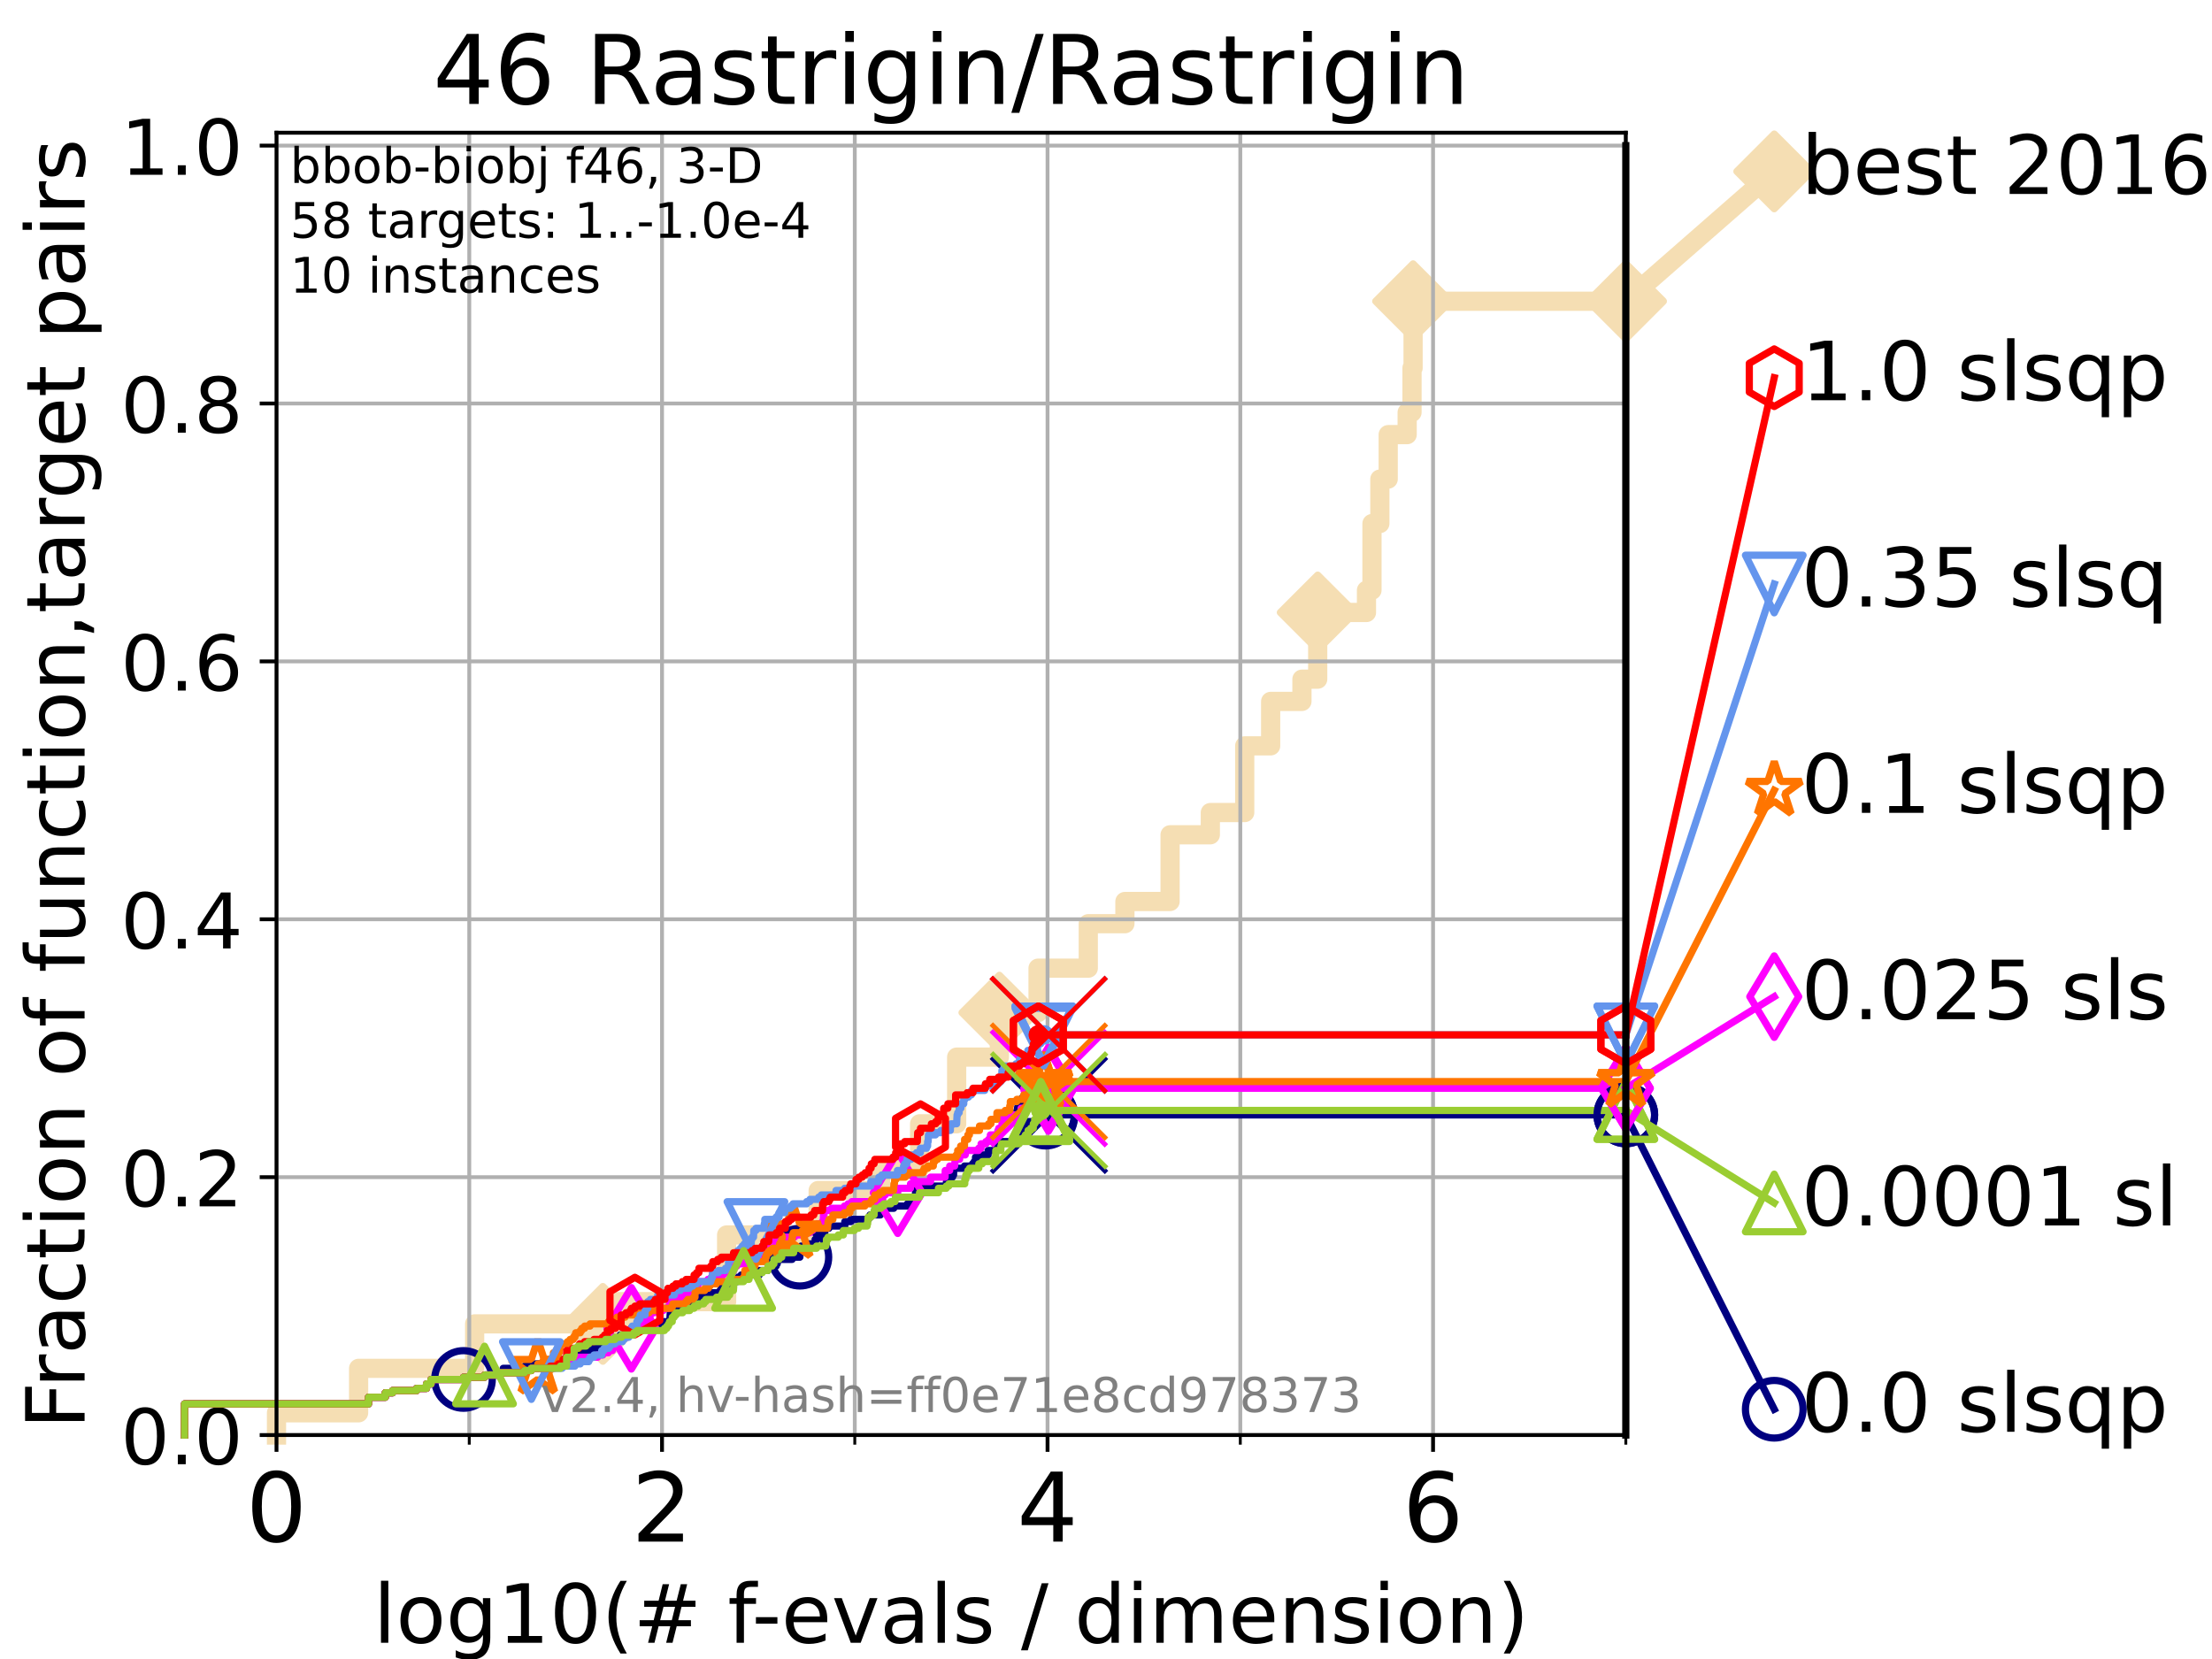 <?xml version="1.0" encoding="utf-8" standalone="no"?>
<!DOCTYPE svg PUBLIC "-//W3C//DTD SVG 1.1//EN"
  "http://www.w3.org/Graphics/SVG/1.1/DTD/svg11.dtd">
<!-- Created with matplotlib (https://matplotlib.org/) -->
<svg height="345.6pt" version="1.1" viewBox="0 0 460.8 345.6" width="460.8pt" xmlns="http://www.w3.org/2000/svg" xmlns:xlink="http://www.w3.org/1999/xlink">
 <defs>
  <style type="text/css">*{stroke-linecap:butt;stroke-linejoin:round;}</style>
 </defs>
 <g id="figure_1">
  <g id="patch_1">
   <path d="M 0 345.6 
L 460.8 345.6 
L 460.8 0 
L 0 0 
z
" style="fill:#ffffff;"/>
  </g>
  <g id="axes_1">
   <g id="patch_2">
    <path d="M 57.6 298.944 
L 338.688 298.944 
L 338.688 27.648 
L 57.6 27.648 
z
" style="fill:#ffffff;"/>
   </g>
   <g id="line2d_1">
    <path d="M 57.6 298.944 
L 57.6 294.313 
L 74.705 294.313 
L 74.705 285.05 
L 98.881 285.05 
L 98.881 275.788 
L 125.589 275.788 
L 125.589 271.157 
L 151.368 271.157 
L 151.368 257.263 
L 170.437 257.263 
L 170.437 248.001 
L 183.429 248.001 
L 183.429 243.37 
L 191.574 243.37 
L 191.574 234.107 
L 199.291 234.107 
L 199.291 220.214 
L 208.189 220.214 
L 208.189 210.951 
L 216.244 210.951 
L 216.244 201.689 
L 226.71 201.689 
L 226.71 192.426 
L 234.341 192.426 
L 234.341 187.795 
L 243.75 187.795 
L 243.75 173.901 
L 252.134 173.901 
L 252.134 169.27 
L 259.298 169.27 
L 259.298 155.377 
L 264.701 155.377 
L 264.701 146.114 
L 271.217 146.114 
L 271.217 141.483 
L 274.503 141.483 
L 274.503 127.589 
L 284.662 127.589 
L 284.662 122.958 
L 285.807 122.958 
L 285.807 109.065 
L 287.451 109.065 
L 287.451 99.802 
L 289.187 99.802 
L 289.187 90.54 
L 293.138 90.54 
L 293.138 85.909 
L 294.148 85.909 
L 294.148 76.646 
L 294.373 76.646 
L 294.373 62.753 
L 338.688 62.753 
" style="fill:none;stroke:#f5deb3;stroke-linecap:square;stroke-width:4;"/>
   </g>
   <g id="line2d_2">
    <defs>
     <path d="M 0 7.778 
L 7.778 0 
L 0 -7.778 
L -7.778 0 
z
" id="m2feec7fcf6" style="stroke:#f5deb3;stroke-linejoin:miter;stroke-width:1.5;"/>
    </defs>
    <g>
     <use style="fill:#f5deb3;stroke:#f5deb3;stroke-linejoin:miter;stroke-width:1.5;" x="125.589" xlink:href="#m2feec7fcf6" y="275.788"/>
     <use style="fill:#f5deb3;stroke:#f5deb3;stroke-linejoin:miter;stroke-width:1.5;" x="208.189" xlink:href="#m2feec7fcf6" y="210.951"/>
     <use style="fill:#f5deb3;stroke:#f5deb3;stroke-linejoin:miter;stroke-width:1.5;" x="274.503" xlink:href="#m2feec7fcf6" y="127.589"/>
     <use style="fill:#f5deb3;stroke:#f5deb3;stroke-linejoin:miter;stroke-width:1.5;" x="294.373" xlink:href="#m2feec7fcf6" y="62.753"/>
     <use style="fill:#f5deb3;stroke:#f5deb3;stroke-linejoin:miter;stroke-width:1.5;" x="338.688" xlink:href="#m2feec7fcf6" y="62.753"/>
    </g>
   </g>
   <g id="line2d_3">
    <path style="fill:none;stroke:#f5deb3;stroke-linecap:square;stroke-width:4;"/>
    <g/>
   </g>
   <g id="line2d_4">
    <path d="M 338.688 62.753 
L 369.608 35.706 
" style="fill:none;stroke:#f5deb3;stroke-linecap:square;stroke-width:4;"/>
    <g>
     <use style="fill:#f5deb3;stroke:#f5deb3;stroke-linejoin:miter;stroke-width:1.5;" x="338.688" xlink:href="#m2feec7fcf6" y="62.753"/>
     <use style="fill:#f5deb3;stroke:#f5deb3;stroke-linejoin:miter;stroke-width:1.5;" x="369.608" xlink:href="#m2feec7fcf6" y="35.706"/>
    </g>
   </g>
   <g id="matplotlib.axis_1">
    <g id="xtick_1">
     <g id="line2d_5">
      <path clip-path="url(#pdcb9a3e5cf)" d="M 57.6 298.944 
L 57.6 27.648 
" style="fill:none;stroke:#b0b0b0;stroke-linecap:square;stroke-width:0.8;"/>
     </g>
     <g id="line2d_6">
      <defs>
       <path d="M 0 0 
L 0 3.5 
" id="mf7390f523a" style="stroke:#000000;stroke-width:0.8;"/>
      </defs>
      <g>
       <use style="stroke:#000000;stroke-width:0.8;" x="57.6" xlink:href="#mf7390f523a" y="298.944"/>
      </g>
     </g>
     <g id="text_1">
      <!-- 0 -->
      <g transform="translate(51.237 321.141)scale(0.2 -0.2)">
       <defs>
        <path d="M 31.781 66.406 
Q 24.172 66.406 20.328 58.906 
Q 16.5 51.422 16.5 36.375 
Q 16.5 21.391 20.328 13.891 
Q 24.172 6.391 31.781 6.391 
Q 39.453 6.391 43.281 13.891 
Q 47.125 21.391 47.125 36.375 
Q 47.125 51.422 43.281 58.906 
Q 39.453 66.406 31.781 66.406 
z
M 31.781 74.219 
Q 44.047 74.219 50.516 64.516 
Q 56.984 54.828 56.984 36.375 
Q 56.984 17.969 50.516 8.266 
Q 44.047 -1.422 31.781 -1.422 
Q 19.531 -1.422 13.062 8.266 
Q 6.594 17.969 6.594 36.375 
Q 6.594 54.828 13.062 64.516 
Q 19.531 74.219 31.781 74.219 
z
" id="DejaVuSans-48"/>
       </defs>
       <use xlink:href="#DejaVuSans-48"/>
      </g>
     </g>
    </g>
    <g id="xtick_2">
     <g id="line2d_7">
      <path clip-path="url(#pdcb9a3e5cf)" d="M 137.911 298.944 
L 137.911 27.648 
" style="fill:none;stroke:#b0b0b0;stroke-linecap:square;stroke-width:0.8;"/>
     </g>
     <g id="line2d_8">
      <g>
       <use style="stroke:#000000;stroke-width:0.8;" x="137.911" xlink:href="#mf7390f523a" y="298.944"/>
      </g>
     </g>
     <g id="text_2">
      <!-- 2 -->
      <g transform="translate(131.548 321.141)scale(0.2 -0.2)">
       <defs>
        <path d="M 19.188 8.297 
L 53.609 8.297 
L 53.609 0 
L 7.328 0 
L 7.328 8.297 
Q 12.938 14.109 22.625 23.891 
Q 32.328 33.688 34.812 36.531 
Q 39.547 41.844 41.422 45.531 
Q 43.312 49.219 43.312 52.781 
Q 43.312 58.594 39.234 62.25 
Q 35.156 65.922 28.609 65.922 
Q 23.969 65.922 18.812 64.312 
Q 13.672 62.703 7.812 59.422 
L 7.812 69.391 
Q 13.766 71.781 18.938 73 
Q 24.125 74.219 28.422 74.219 
Q 39.75 74.219 46.484 68.547 
Q 53.219 62.891 53.219 53.422 
Q 53.219 48.922 51.531 44.891 
Q 49.859 40.875 45.406 35.406 
Q 44.188 33.984 37.641 27.219 
Q 31.109 20.453 19.188 8.297 
z
" id="DejaVuSans-50"/>
       </defs>
       <use xlink:href="#DejaVuSans-50"/>
      </g>
     </g>
    </g>
    <g id="xtick_3">
     <g id="line2d_9">
      <path clip-path="url(#pdcb9a3e5cf)" d="M 218.222 298.944 
L 218.222 27.648 
" style="fill:none;stroke:#b0b0b0;stroke-linecap:square;stroke-width:0.8;"/>
     </g>
     <g id="line2d_10">
      <g>
       <use style="stroke:#000000;stroke-width:0.8;" x="218.222" xlink:href="#mf7390f523a" y="298.944"/>
      </g>
     </g>
     <g id="text_3">
      <!-- 4 -->
      <g transform="translate(211.859 321.141)scale(0.2 -0.2)">
       <defs>
        <path d="M 37.797 64.312 
L 12.891 25.391 
L 37.797 25.391 
z
M 35.203 72.906 
L 47.609 72.906 
L 47.609 25.391 
L 58.016 25.391 
L 58.016 17.188 
L 47.609 17.188 
L 47.609 0 
L 37.797 0 
L 37.797 17.188 
L 4.891 17.188 
L 4.891 26.703 
z
" id="DejaVuSans-52"/>
       </defs>
       <use xlink:href="#DejaVuSans-52"/>
      </g>
     </g>
    </g>
    <g id="xtick_4">
     <g id="line2d_11">
      <path clip-path="url(#pdcb9a3e5cf)" d="M 298.533 298.944 
L 298.533 27.648 
" style="fill:none;stroke:#b0b0b0;stroke-linecap:square;stroke-width:0.8;"/>
     </g>
     <g id="line2d_12">
      <g>
       <use style="stroke:#000000;stroke-width:0.8;" x="298.533" xlink:href="#mf7390f523a" y="298.944"/>
      </g>
     </g>
     <g id="text_4">
      <!-- 6 -->
      <g transform="translate(292.17 321.141)scale(0.2 -0.2)">
       <defs>
        <path d="M 33.016 40.375 
Q 26.375 40.375 22.484 35.828 
Q 18.609 31.297 18.609 23.391 
Q 18.609 15.531 22.484 10.953 
Q 26.375 6.391 33.016 6.391 
Q 39.656 6.391 43.531 10.953 
Q 47.406 15.531 47.406 23.391 
Q 47.406 31.297 43.531 35.828 
Q 39.656 40.375 33.016 40.375 
z
M 52.594 71.297 
L 52.594 62.312 
Q 48.875 64.062 45.094 64.984 
Q 41.312 65.922 37.594 65.922 
Q 27.828 65.922 22.672 59.328 
Q 17.531 52.734 16.797 39.406 
Q 19.672 43.656 24.016 45.922 
Q 28.375 48.188 33.594 48.188 
Q 44.578 48.188 50.953 41.516 
Q 57.328 34.859 57.328 23.391 
Q 57.328 12.156 50.688 5.359 
Q 44.047 -1.422 33.016 -1.422 
Q 20.359 -1.422 13.672 8.266 
Q 6.984 17.969 6.984 36.375 
Q 6.984 53.656 15.188 63.938 
Q 23.391 74.219 37.203 74.219 
Q 40.922 74.219 44.703 73.484 
Q 48.484 72.75 52.594 71.297 
z
" id="DejaVuSans-54"/>
       </defs>
       <use xlink:href="#DejaVuSans-54"/>
      </g>
     </g>
    </g>
    <g id="xtick_5">
     <g id="line2d_13">
      <path clip-path="url(#pdcb9a3e5cf)" d="M 97.755 298.944 
L 97.755 27.648 
" style="fill:none;stroke:#b0b0b0;stroke-linecap:square;stroke-width:0.8;"/>
     </g>
     <g id="line2d_14">
      <defs>
       <path d="M 0 0 
L 0 2 
" id="m51ea3804ef" style="stroke:#000000;stroke-width:0.6;"/>
      </defs>
      <g>
       <use style="stroke:#000000;stroke-width:0.6;" x="97.755" xlink:href="#m51ea3804ef" y="298.944"/>
      </g>
     </g>
    </g>
    <g id="xtick_6">
     <g id="line2d_15">
      <path clip-path="url(#pdcb9a3e5cf)" d="M 178.066 298.944 
L 178.066 27.648 
" style="fill:none;stroke:#b0b0b0;stroke-linecap:square;stroke-width:0.8;"/>
     </g>
     <g id="line2d_16">
      <g>
       <use style="stroke:#000000;stroke-width:0.6;" x="178.066" xlink:href="#m51ea3804ef" y="298.944"/>
      </g>
     </g>
    </g>
    <g id="xtick_7">
     <g id="line2d_17">
      <path clip-path="url(#pdcb9a3e5cf)" d="M 258.377 298.944 
L 258.377 27.648 
" style="fill:none;stroke:#b0b0b0;stroke-linecap:square;stroke-width:0.8;"/>
     </g>
     <g id="line2d_18">
      <g>
       <use style="stroke:#000000;stroke-width:0.6;" x="258.377" xlink:href="#m51ea3804ef" y="298.944"/>
      </g>
     </g>
    </g>
    <g id="xtick_8">
     <g id="line2d_19">
      <path clip-path="url(#pdcb9a3e5cf)" d="M 338.688 298.944 
L 338.688 27.648 
" style="fill:none;stroke:#b0b0b0;stroke-linecap:square;stroke-width:0.8;"/>
     </g>
     <g id="line2d_20">
      <g>
       <use style="stroke:#000000;stroke-width:0.6;" x="338.688" xlink:href="#m51ea3804ef" y="298.944"/>
      </g>
     </g>
    </g>
    <g id="text_5">
     <!-- log10(# f-evals / dimension) -->
     <g transform="translate(77.764 342.218)scale(0.17 -0.17)">
      <defs>
       <path d="M 9.422 75.984 
L 18.406 75.984 
L 18.406 0 
L 9.422 0 
z
" id="DejaVuSans-108"/>
       <path d="M 30.609 48.391 
Q 23.391 48.391 19.188 42.75 
Q 14.984 37.109 14.984 27.297 
Q 14.984 17.484 19.156 11.844 
Q 23.344 6.203 30.609 6.203 
Q 37.797 6.203 41.984 11.859 
Q 46.188 17.531 46.188 27.297 
Q 46.188 37.016 41.984 42.703 
Q 37.797 48.391 30.609 48.391 
z
M 30.609 56 
Q 42.328 56 49.016 48.375 
Q 55.719 40.766 55.719 27.297 
Q 55.719 13.875 49.016 6.219 
Q 42.328 -1.422 30.609 -1.422 
Q 18.844 -1.422 12.172 6.219 
Q 5.516 13.875 5.516 27.297 
Q 5.516 40.766 12.172 48.375 
Q 18.844 56 30.609 56 
z
" id="DejaVuSans-111"/>
       <path d="M 45.406 27.984 
Q 45.406 37.75 41.375 43.109 
Q 37.359 48.484 30.078 48.484 
Q 22.859 48.484 18.828 43.109 
Q 14.797 37.75 14.797 27.984 
Q 14.797 18.266 18.828 12.891 
Q 22.859 7.516 30.078 7.516 
Q 37.359 7.516 41.375 12.891 
Q 45.406 18.266 45.406 27.984 
z
M 54.391 6.781 
Q 54.391 -7.172 48.188 -13.984 
Q 42 -20.797 29.203 -20.797 
Q 24.469 -20.797 20.266 -20.094 
Q 16.062 -19.391 12.109 -17.922 
L 12.109 -9.188 
Q 16.062 -11.328 19.922 -12.344 
Q 23.781 -13.375 27.781 -13.375 
Q 36.625 -13.375 41.016 -8.766 
Q 45.406 -4.156 45.406 5.172 
L 45.406 9.625 
Q 42.625 4.781 38.281 2.391 
Q 33.938 0 27.875 0 
Q 17.828 0 11.672 7.656 
Q 5.516 15.328 5.516 27.984 
Q 5.516 40.672 11.672 48.328 
Q 17.828 56 27.875 56 
Q 33.938 56 38.281 53.609 
Q 42.625 51.219 45.406 46.391 
L 45.406 54.688 
L 54.391 54.688 
z
" id="DejaVuSans-103"/>
       <path d="M 12.406 8.297 
L 28.516 8.297 
L 28.516 63.922 
L 10.984 60.406 
L 10.984 69.391 
L 28.422 72.906 
L 38.281 72.906 
L 38.281 8.297 
L 54.391 8.297 
L 54.391 0 
L 12.406 0 
z
" id="DejaVuSans-49"/>
       <path d="M 31 75.875 
Q 24.469 64.656 21.281 53.656 
Q 18.109 42.672 18.109 31.391 
Q 18.109 20.125 21.312 9.062 
Q 24.516 -2 31 -13.188 
L 23.188 -13.188 
Q 15.875 -1.703 12.234 9.375 
Q 8.594 20.453 8.594 31.391 
Q 8.594 42.281 12.203 53.312 
Q 15.828 64.359 23.188 75.875 
z
" id="DejaVuSans-40"/>
       <path d="M 51.125 44 
L 36.922 44 
L 32.812 27.688 
L 47.125 27.688 
z
M 43.797 71.781 
L 38.719 51.516 
L 52.984 51.516 
L 58.109 71.781 
L 65.922 71.781 
L 60.891 51.516 
L 76.125 51.516 
L 76.125 44 
L 58.984 44 
L 54.984 27.688 
L 70.516 27.688 
L 70.516 20.219 
L 53.078 20.219 
L 48 0 
L 40.188 0 
L 45.219 20.219 
L 30.906 20.219 
L 25.875 0 
L 18.016 0 
L 23.094 20.219 
L 7.719 20.219 
L 7.719 27.688 
L 24.906 27.688 
L 29 44 
L 13.281 44 
L 13.281 51.516 
L 30.906 51.516 
L 35.891 71.781 
z
" id="DejaVuSans-35"/>
       <path id="DejaVuSans-32"/>
       <path d="M 37.109 75.984 
L 37.109 68.5 
L 28.516 68.5 
Q 23.688 68.5 21.797 66.547 
Q 19.922 64.594 19.922 59.516 
L 19.922 54.688 
L 34.719 54.688 
L 34.719 47.703 
L 19.922 47.703 
L 19.922 0 
L 10.891 0 
L 10.891 47.703 
L 2.297 47.703 
L 2.297 54.688 
L 10.891 54.688 
L 10.891 58.5 
Q 10.891 67.625 15.141 71.797 
Q 19.391 75.984 28.609 75.984 
z
" id="DejaVuSans-102"/>
       <path d="M 4.891 31.391 
L 31.203 31.391 
L 31.203 23.391 
L 4.891 23.391 
z
" id="DejaVuSans-45"/>
       <path d="M 56.203 29.594 
L 56.203 25.203 
L 14.891 25.203 
Q 15.484 15.922 20.484 11.062 
Q 25.484 6.203 34.422 6.203 
Q 39.594 6.203 44.453 7.469 
Q 49.312 8.734 54.109 11.281 
L 54.109 2.781 
Q 49.266 0.734 44.188 -0.344 
Q 39.109 -1.422 33.891 -1.422 
Q 20.797 -1.422 13.156 6.188 
Q 5.516 13.812 5.516 26.812 
Q 5.516 40.234 12.766 48.109 
Q 20.016 56 32.328 56 
Q 43.359 56 49.781 48.891 
Q 56.203 41.797 56.203 29.594 
z
M 47.219 32.234 
Q 47.125 39.594 43.094 43.984 
Q 39.062 48.391 32.422 48.391 
Q 24.906 48.391 20.391 44.141 
Q 15.875 39.891 15.188 32.172 
z
" id="DejaVuSans-101"/>
       <path d="M 2.984 54.688 
L 12.5 54.688 
L 29.594 8.797 
L 46.688 54.688 
L 56.203 54.688 
L 35.688 0 
L 23.484 0 
z
" id="DejaVuSans-118"/>
       <path d="M 34.281 27.484 
Q 23.391 27.484 19.188 25 
Q 14.984 22.516 14.984 16.5 
Q 14.984 11.719 18.141 8.906 
Q 21.297 6.109 26.703 6.109 
Q 34.188 6.109 38.703 11.406 
Q 43.219 16.703 43.219 25.484 
L 43.219 27.484 
z
M 52.203 31.203 
L 52.203 0 
L 43.219 0 
L 43.219 8.297 
Q 40.141 3.328 35.547 0.953 
Q 30.953 -1.422 24.312 -1.422 
Q 15.922 -1.422 10.953 3.297 
Q 6 8.016 6 15.922 
Q 6 25.141 12.172 29.828 
Q 18.359 34.516 30.609 34.516 
L 43.219 34.516 
L 43.219 35.406 
Q 43.219 41.609 39.141 45 
Q 35.062 48.391 27.688 48.391 
Q 23 48.391 18.547 47.266 
Q 14.109 46.141 10.016 43.891 
L 10.016 52.203 
Q 14.938 54.109 19.578 55.047 
Q 24.219 56 28.609 56 
Q 40.484 56 46.344 49.844 
Q 52.203 43.703 52.203 31.203 
z
" id="DejaVuSans-97"/>
       <path d="M 44.281 53.078 
L 44.281 44.578 
Q 40.484 46.531 36.375 47.5 
Q 32.281 48.484 27.875 48.484 
Q 21.188 48.484 17.844 46.438 
Q 14.5 44.391 14.5 40.281 
Q 14.5 37.156 16.891 35.375 
Q 19.281 33.594 26.516 31.984 
L 29.594 31.297 
Q 39.156 29.25 43.188 25.516 
Q 47.219 21.781 47.219 15.094 
Q 47.219 7.469 41.188 3.016 
Q 35.156 -1.422 24.609 -1.422 
Q 20.219 -1.422 15.453 -0.562 
Q 10.688 0.297 5.422 2 
L 5.422 11.281 
Q 10.406 8.688 15.234 7.391 
Q 20.062 6.109 24.812 6.109 
Q 31.156 6.109 34.562 8.281 
Q 37.984 10.453 37.984 14.406 
Q 37.984 18.062 35.516 20.016 
Q 33.062 21.969 24.703 23.781 
L 21.578 24.516 
Q 13.234 26.266 9.516 29.906 
Q 5.812 33.547 5.812 39.891 
Q 5.812 47.609 11.281 51.797 
Q 16.75 56 26.812 56 
Q 31.781 56 36.172 55.266 
Q 40.578 54.547 44.281 53.078 
z
" id="DejaVuSans-115"/>
       <path d="M 25.391 72.906 
L 33.688 72.906 
L 8.297 -9.281 
L 0 -9.281 
z
" id="DejaVuSans-47"/>
       <path d="M 45.406 46.391 
L 45.406 75.984 
L 54.391 75.984 
L 54.391 0 
L 45.406 0 
L 45.406 8.203 
Q 42.578 3.328 38.25 0.953 
Q 33.938 -1.422 27.875 -1.422 
Q 17.969 -1.422 11.734 6.484 
Q 5.516 14.406 5.516 27.297 
Q 5.516 40.188 11.734 48.094 
Q 17.969 56 27.875 56 
Q 33.938 56 38.25 53.625 
Q 42.578 51.266 45.406 46.391 
z
M 14.797 27.297 
Q 14.797 17.391 18.875 11.75 
Q 22.953 6.109 30.078 6.109 
Q 37.203 6.109 41.297 11.75 
Q 45.406 17.391 45.406 27.297 
Q 45.406 37.203 41.297 42.844 
Q 37.203 48.484 30.078 48.484 
Q 22.953 48.484 18.875 42.844 
Q 14.797 37.203 14.797 27.297 
z
" id="DejaVuSans-100"/>
       <path d="M 9.422 54.688 
L 18.406 54.688 
L 18.406 0 
L 9.422 0 
z
M 9.422 75.984 
L 18.406 75.984 
L 18.406 64.594 
L 9.422 64.594 
z
" id="DejaVuSans-105"/>
       <path d="M 52 44.188 
Q 55.375 50.25 60.062 53.125 
Q 64.75 56 71.094 56 
Q 79.641 56 84.281 50.016 
Q 88.922 44.047 88.922 33.016 
L 88.922 0 
L 79.891 0 
L 79.891 32.719 
Q 79.891 40.578 77.094 44.375 
Q 74.312 48.188 68.609 48.188 
Q 61.625 48.188 57.562 43.547 
Q 53.516 38.922 53.516 30.906 
L 53.516 0 
L 44.484 0 
L 44.484 32.719 
Q 44.484 40.625 41.703 44.406 
Q 38.922 48.188 33.109 48.188 
Q 26.219 48.188 22.156 43.531 
Q 18.109 38.875 18.109 30.906 
L 18.109 0 
L 9.078 0 
L 9.078 54.688 
L 18.109 54.688 
L 18.109 46.188 
Q 21.188 51.219 25.484 53.609 
Q 29.781 56 35.688 56 
Q 41.656 56 45.828 52.969 
Q 50 49.953 52 44.188 
z
" id="DejaVuSans-109"/>
       <path d="M 54.891 33.016 
L 54.891 0 
L 45.906 0 
L 45.906 32.719 
Q 45.906 40.484 42.875 44.328 
Q 39.844 48.188 33.797 48.188 
Q 26.516 48.188 22.312 43.547 
Q 18.109 38.922 18.109 30.906 
L 18.109 0 
L 9.078 0 
L 9.078 54.688 
L 18.109 54.688 
L 18.109 46.188 
Q 21.344 51.125 25.703 53.562 
Q 30.078 56 35.797 56 
Q 45.219 56 50.047 50.172 
Q 54.891 44.344 54.891 33.016 
z
" id="DejaVuSans-110"/>
       <path d="M 8.016 75.875 
L 15.828 75.875 
Q 23.141 64.359 26.781 53.312 
Q 30.422 42.281 30.422 31.391 
Q 30.422 20.453 26.781 9.375 
Q 23.141 -1.703 15.828 -13.188 
L 8.016 -13.188 
Q 14.5 -2 17.703 9.062 
Q 20.906 20.125 20.906 31.391 
Q 20.906 42.672 17.703 53.656 
Q 14.5 64.656 8.016 75.875 
z
" id="DejaVuSans-41"/>
      </defs>
      <use xlink:href="#DejaVuSans-108"/>
      <use x="27.783" xlink:href="#DejaVuSans-111"/>
      <use x="88.965" xlink:href="#DejaVuSans-103"/>
      <use x="152.441" xlink:href="#DejaVuSans-49"/>
      <use x="216.064" xlink:href="#DejaVuSans-48"/>
      <use x="279.688" xlink:href="#DejaVuSans-40"/>
      <use x="318.701" xlink:href="#DejaVuSans-35"/>
      <use x="402.49" xlink:href="#DejaVuSans-32"/>
      <use x="434.277" xlink:href="#DejaVuSans-102"/>
      <use x="463.982" xlink:href="#DejaVuSans-45"/>
      <use x="500.066" xlink:href="#DejaVuSans-101"/>
      <use x="561.59" xlink:href="#DejaVuSans-118"/>
      <use x="620.77" xlink:href="#DejaVuSans-97"/>
      <use x="682.049" xlink:href="#DejaVuSans-108"/>
      <use x="709.832" xlink:href="#DejaVuSans-115"/>
      <use x="761.932" xlink:href="#DejaVuSans-32"/>
      <use x="793.719" xlink:href="#DejaVuSans-47"/>
      <use x="827.41" xlink:href="#DejaVuSans-32"/>
      <use x="859.197" xlink:href="#DejaVuSans-100"/>
      <use x="922.674" xlink:href="#DejaVuSans-105"/>
      <use x="950.457" xlink:href="#DejaVuSans-109"/>
      <use x="1047.869" xlink:href="#DejaVuSans-101"/>
      <use x="1109.393" xlink:href="#DejaVuSans-110"/>
      <use x="1172.771" xlink:href="#DejaVuSans-115"/>
      <use x="1224.871" xlink:href="#DejaVuSans-105"/>
      <use x="1252.654" xlink:href="#DejaVuSans-111"/>
      <use x="1313.836" xlink:href="#DejaVuSans-110"/>
      <use x="1377.215" xlink:href="#DejaVuSans-41"/>
     </g>
    </g>
   </g>
   <g id="matplotlib.axis_2">
    <g id="ytick_1">
     <g id="line2d_21">
      <path clip-path="url(#pdcb9a3e5cf)" d="M 57.6 298.944 
L 338.688 298.944 
" style="fill:none;stroke:#b0b0b0;stroke-linecap:square;stroke-width:0.8;"/>
     </g>
     <g id="line2d_22">
      <defs>
       <path d="M 0 0 
L -3.5 0 
" id="mf67df0ba82" style="stroke:#000000;stroke-width:0.8;"/>
      </defs>
      <g>
       <use style="stroke:#000000;stroke-width:0.8;" x="57.6" xlink:href="#mf67df0ba82" y="298.944"/>
      </g>
     </g>
     <g id="text_6">
      <!-- 0.0 -->
      <g transform="translate(25.155 305.023)scale(0.16 -0.16)">
       <defs>
        <path d="M 10.688 12.406 
L 21 12.406 
L 21 0 
L 10.688 0 
z
" id="DejaVuSans-46"/>
       </defs>
       <use xlink:href="#DejaVuSans-48"/>
       <use x="63.623" xlink:href="#DejaVuSans-46"/>
       <use x="95.41" xlink:href="#DejaVuSans-48"/>
      </g>
     </g>
    </g>
    <g id="ytick_2">
     <g id="line2d_23">
      <path clip-path="url(#pdcb9a3e5cf)" d="M 57.6 245.222 
L 338.688 245.222 
" style="fill:none;stroke:#b0b0b0;stroke-linecap:square;stroke-width:0.8;"/>
     </g>
     <g id="line2d_24">
      <g>
       <use style="stroke:#000000;stroke-width:0.8;" x="57.6" xlink:href="#mf67df0ba82" y="245.222"/>
      </g>
     </g>
     <g id="text_7">
      <!-- 0.2 -->
      <g transform="translate(25.155 251.301)scale(0.16 -0.16)">
       <use xlink:href="#DejaVuSans-48"/>
       <use x="63.623" xlink:href="#DejaVuSans-46"/>
       <use x="95.41" xlink:href="#DejaVuSans-50"/>
      </g>
     </g>
    </g>
    <g id="ytick_3">
     <g id="line2d_25">
      <path clip-path="url(#pdcb9a3e5cf)" d="M 57.6 191.5 
L 338.688 191.5 
" style="fill:none;stroke:#b0b0b0;stroke-linecap:square;stroke-width:0.8;"/>
     </g>
     <g id="line2d_26">
      <g>
       <use style="stroke:#000000;stroke-width:0.8;" x="57.6" xlink:href="#mf67df0ba82" y="191.5"/>
      </g>
     </g>
     <g id="text_8">
      <!-- 0.4 -->
      <g transform="translate(25.155 197.579)scale(0.16 -0.16)">
       <use xlink:href="#DejaVuSans-48"/>
       <use x="63.623" xlink:href="#DejaVuSans-46"/>
       <use x="95.41" xlink:href="#DejaVuSans-52"/>
      </g>
     </g>
    </g>
    <g id="ytick_4">
     <g id="line2d_27">
      <path clip-path="url(#pdcb9a3e5cf)" d="M 57.6 137.778 
L 338.688 137.778 
" style="fill:none;stroke:#b0b0b0;stroke-linecap:square;stroke-width:0.8;"/>
     </g>
     <g id="line2d_28">
      <g>
       <use style="stroke:#000000;stroke-width:0.8;" x="57.6" xlink:href="#mf67df0ba82" y="137.778"/>
      </g>
     </g>
     <g id="text_9">
      <!-- 0.6 -->
      <g transform="translate(25.155 143.857)scale(0.16 -0.16)">
       <use xlink:href="#DejaVuSans-48"/>
       <use x="63.623" xlink:href="#DejaVuSans-46"/>
       <use x="95.41" xlink:href="#DejaVuSans-54"/>
      </g>
     </g>
    </g>
    <g id="ytick_5">
     <g id="line2d_29">
      <path clip-path="url(#pdcb9a3e5cf)" d="M 57.6 84.056 
L 338.688 84.056 
" style="fill:none;stroke:#b0b0b0;stroke-linecap:square;stroke-width:0.8;"/>
     </g>
     <g id="line2d_30">
      <g>
       <use style="stroke:#000000;stroke-width:0.8;" x="57.6" xlink:href="#mf67df0ba82" y="84.056"/>
      </g>
     </g>
     <g id="text_10">
      <!-- 0.8 -->
      <g transform="translate(25.155 90.135)scale(0.16 -0.16)">
       <defs>
        <path d="M 31.781 34.625 
Q 24.75 34.625 20.719 30.859 
Q 16.703 27.094 16.703 20.516 
Q 16.703 13.922 20.719 10.156 
Q 24.75 6.391 31.781 6.391 
Q 38.812 6.391 42.859 10.172 
Q 46.922 13.969 46.922 20.516 
Q 46.922 27.094 42.891 30.859 
Q 38.875 34.625 31.781 34.625 
z
M 21.922 38.812 
Q 15.578 40.375 12.031 44.719 
Q 8.5 49.078 8.5 55.328 
Q 8.5 64.062 14.719 69.141 
Q 20.953 74.219 31.781 74.219 
Q 42.672 74.219 48.875 69.141 
Q 55.078 64.062 55.078 55.328 
Q 55.078 49.078 51.531 44.719 
Q 48 40.375 41.703 38.812 
Q 48.828 37.156 52.797 32.312 
Q 56.781 27.484 56.781 20.516 
Q 56.781 9.906 50.312 4.234 
Q 43.844 -1.422 31.781 -1.422 
Q 19.734 -1.422 13.25 4.234 
Q 6.781 9.906 6.781 20.516 
Q 6.781 27.484 10.781 32.312 
Q 14.797 37.156 21.922 38.812 
z
M 18.312 54.391 
Q 18.312 48.734 21.844 45.562 
Q 25.391 42.391 31.781 42.391 
Q 38.141 42.391 41.719 45.562 
Q 45.312 48.734 45.312 54.391 
Q 45.312 60.062 41.719 63.234 
Q 38.141 66.406 31.781 66.406 
Q 25.391 66.406 21.844 63.234 
Q 18.312 60.062 18.312 54.391 
z
" id="DejaVuSans-56"/>
       </defs>
       <use xlink:href="#DejaVuSans-48"/>
       <use x="63.623" xlink:href="#DejaVuSans-46"/>
       <use x="95.41" xlink:href="#DejaVuSans-56"/>
      </g>
     </g>
    </g>
    <g id="ytick_6">
     <g id="line2d_31">
      <path clip-path="url(#pdcb9a3e5cf)" d="M 57.6 30.334 
L 338.688 30.334 
" style="fill:none;stroke:#b0b0b0;stroke-linecap:square;stroke-width:0.8;"/>
     </g>
     <g id="line2d_32">
      <g>
       <use style="stroke:#000000;stroke-width:0.8;" x="57.6" xlink:href="#mf67df0ba82" y="30.334"/>
      </g>
     </g>
     <g id="text_11">
      <!-- 1.0 -->
      <g transform="translate(25.155 36.413)scale(0.16 -0.16)">
       <use xlink:href="#DejaVuSans-49"/>
       <use x="63.623" xlink:href="#DejaVuSans-46"/>
       <use x="95.41" xlink:href="#DejaVuSans-48"/>
      </g>
     </g>
    </g>
    <g id="text_12">
     <!-- Fraction of function,target pairs -->
     <g transform="translate(17.62 297.681)rotate(-90)scale(0.17 -0.17)">
      <defs>
       <path d="M 9.812 72.906 
L 51.703 72.906 
L 51.703 64.594 
L 19.672 64.594 
L 19.672 43.109 
L 48.578 43.109 
L 48.578 34.812 
L 19.672 34.812 
L 19.672 0 
L 9.812 0 
z
" id="DejaVuSans-70"/>
       <path d="M 41.109 46.297 
Q 39.594 47.172 37.812 47.578 
Q 36.031 48 33.891 48 
Q 26.266 48 22.188 43.047 
Q 18.109 38.094 18.109 28.812 
L 18.109 0 
L 9.078 0 
L 9.078 54.688 
L 18.109 54.688 
L 18.109 46.188 
Q 20.953 51.172 25.484 53.578 
Q 30.031 56 36.531 56 
Q 37.453 56 38.578 55.875 
Q 39.703 55.766 41.062 55.516 
z
" id="DejaVuSans-114"/>
       <path d="M 48.781 52.594 
L 48.781 44.188 
Q 44.969 46.297 41.141 47.344 
Q 37.312 48.391 33.406 48.391 
Q 24.656 48.391 19.812 42.844 
Q 14.984 37.312 14.984 27.297 
Q 14.984 17.281 19.812 11.734 
Q 24.656 6.203 33.406 6.203 
Q 37.312 6.203 41.141 7.25 
Q 44.969 8.297 48.781 10.406 
L 48.781 2.094 
Q 45.016 0.344 40.984 -0.531 
Q 36.969 -1.422 32.422 -1.422 
Q 20.062 -1.422 12.781 6.344 
Q 5.516 14.109 5.516 27.297 
Q 5.516 40.672 12.859 48.328 
Q 20.219 56 33.016 56 
Q 37.156 56 41.109 55.141 
Q 45.062 54.297 48.781 52.594 
z
" id="DejaVuSans-99"/>
       <path d="M 18.312 70.219 
L 18.312 54.688 
L 36.812 54.688 
L 36.812 47.703 
L 18.312 47.703 
L 18.312 18.016 
Q 18.312 11.328 20.141 9.422 
Q 21.969 7.516 27.594 7.516 
L 36.812 7.516 
L 36.812 0 
L 27.594 0 
Q 17.188 0 13.234 3.875 
Q 9.281 7.766 9.281 18.016 
L 9.281 47.703 
L 2.688 47.703 
L 2.688 54.688 
L 9.281 54.688 
L 9.281 70.219 
z
" id="DejaVuSans-116"/>
       <path d="M 8.5 21.578 
L 8.5 54.688 
L 17.484 54.688 
L 17.484 21.922 
Q 17.484 14.156 20.5 10.266 
Q 23.531 6.391 29.594 6.391 
Q 36.859 6.391 41.078 11.031 
Q 45.312 15.672 45.312 23.688 
L 45.312 54.688 
L 54.297 54.688 
L 54.297 0 
L 45.312 0 
L 45.312 8.406 
Q 42.047 3.422 37.719 1 
Q 33.406 -1.422 27.688 -1.422 
Q 18.266 -1.422 13.375 4.438 
Q 8.5 10.297 8.5 21.578 
z
M 31.109 56 
z
" id="DejaVuSans-117"/>
       <path d="M 11.719 12.406 
L 22.016 12.406 
L 22.016 4 
L 14.016 -11.625 
L 7.719 -11.625 
L 11.719 4 
z
" id="DejaVuSans-44"/>
       <path d="M 18.109 8.203 
L 18.109 -20.797 
L 9.078 -20.797 
L 9.078 54.688 
L 18.109 54.688 
L 18.109 46.391 
Q 20.953 51.266 25.266 53.625 
Q 29.594 56 35.594 56 
Q 45.562 56 51.781 48.094 
Q 58.016 40.188 58.016 27.297 
Q 58.016 14.406 51.781 6.484 
Q 45.562 -1.422 35.594 -1.422 
Q 29.594 -1.422 25.266 0.953 
Q 20.953 3.328 18.109 8.203 
z
M 48.688 27.297 
Q 48.688 37.203 44.609 42.844 
Q 40.531 48.484 33.406 48.484 
Q 26.266 48.484 22.188 42.844 
Q 18.109 37.203 18.109 27.297 
Q 18.109 17.391 22.188 11.75 
Q 26.266 6.109 33.406 6.109 
Q 40.531 6.109 44.609 11.75 
Q 48.688 17.391 48.688 27.297 
z
" id="DejaVuSans-112"/>
      </defs>
      <use xlink:href="#DejaVuSans-70"/>
      <use x="50.27" xlink:href="#DejaVuSans-114"/>
      <use x="91.383" xlink:href="#DejaVuSans-97"/>
      <use x="152.662" xlink:href="#DejaVuSans-99"/>
      <use x="207.643" xlink:href="#DejaVuSans-116"/>
      <use x="246.852" xlink:href="#DejaVuSans-105"/>
      <use x="274.635" xlink:href="#DejaVuSans-111"/>
      <use x="335.816" xlink:href="#DejaVuSans-110"/>
      <use x="399.195" xlink:href="#DejaVuSans-32"/>
      <use x="430.982" xlink:href="#DejaVuSans-111"/>
      <use x="492.164" xlink:href="#DejaVuSans-102"/>
      <use x="527.369" xlink:href="#DejaVuSans-32"/>
      <use x="559.156" xlink:href="#DejaVuSans-102"/>
      <use x="594.361" xlink:href="#DejaVuSans-117"/>
      <use x="657.74" xlink:href="#DejaVuSans-110"/>
      <use x="721.119" xlink:href="#DejaVuSans-99"/>
      <use x="776.1" xlink:href="#DejaVuSans-116"/>
      <use x="815.309" xlink:href="#DejaVuSans-105"/>
      <use x="843.092" xlink:href="#DejaVuSans-111"/>
      <use x="904.273" xlink:href="#DejaVuSans-110"/>
      <use x="967.652" xlink:href="#DejaVuSans-44"/>
      <use x="999.439" xlink:href="#DejaVuSans-116"/>
      <use x="1038.648" xlink:href="#DejaVuSans-97"/>
      <use x="1099.928" xlink:href="#DejaVuSans-114"/>
      <use x="1139.291" xlink:href="#DejaVuSans-103"/>
      <use x="1202.768" xlink:href="#DejaVuSans-101"/>
      <use x="1264.291" xlink:href="#DejaVuSans-116"/>
      <use x="1303.5" xlink:href="#DejaVuSans-32"/>
      <use x="1335.287" xlink:href="#DejaVuSans-112"/>
      <use x="1398.764" xlink:href="#DejaVuSans-97"/>
      <use x="1460.043" xlink:href="#DejaVuSans-105"/>
      <use x="1487.826" xlink:href="#DejaVuSans-114"/>
      <use x="1528.939" xlink:href="#DejaVuSans-115"/>
     </g>
    </g>
   </g>
   <g id="line2d_33">
    <defs>
     <path d="M 0 1.5 
C 0.398 1.5 0.779 1.342 1.061 1.061 
C 1.342 0.779 1.5 0.398 1.5 0 
C 1.5 -0.398 1.342 -0.779 1.061 -1.061 
C 0.779 -1.342 0.398 -1.5 0 -1.5 
C -0.398 -1.5 -0.779 -1.342 -1.061 -1.061 
C -1.342 -0.779 -1.5 -0.398 -1.5 0 
C -1.5 0.398 -1.342 0.779 -1.061 1.061 
C -0.779 1.342 -0.398 1.5 0 1.5 
z
" id="mc5f6597d52" style="stroke:#f5deb3;"/>
    </defs>
    <g>
     <use style="fill:#f5deb3;stroke:#f5deb3;" x="294.373" xlink:href="#mc5f6597d52" y="62.753"/>
     <use style="fill:#f5deb3;stroke:#f5deb3;" x="294.373" xlink:href="#mc5f6597d52" y="62.753"/>
    </g>
   </g>
   <g id="line2d_34">
    <defs>
     <path d="M 0 1.5 
C 0.398 1.5 0.779 1.342 1.061 1.061 
C 1.342 0.779 1.5 0.398 1.5 0 
C 1.5 -0.398 1.342 -0.779 1.061 -1.061 
C 0.779 -1.342 0.398 -1.5 0 -1.5 
C -0.398 -1.5 -0.779 -1.342 -1.061 -1.061 
C -1.342 -0.779 -1.5 -0.398 -1.5 0 
C -1.5 0.398 -1.342 0.779 -1.061 1.061 
C -0.779 1.342 -0.398 1.5 0 1.5 
z
" id="mc127b2f14c" style="stroke:#000080;"/>
    </defs>
    <g>
     <use style="fill:#000080;stroke:#000080;" x="217.819" xlink:href="#mc127b2f14c" y="232.255"/>
     <use style="fill:#000080;stroke:#000080;" x="217.819" xlink:href="#mc127b2f14c" y="232.255"/>
    </g>
   </g>
   <g id="line2d_35">
    <path d="M 38.441 298.944 
L 38.441 292.46 
L 76.759 292.46 
L 76.759 291.071 
L 80.259 291.071 
L 80.259 290.145 
L 81.776 290.145 
L 81.776 289.682 
L 86.793 289.682 
L 86.793 289.218 
L 88.847 289.218 
L 88.847 288.292 
L 89.79 288.292 
L 89.79 287.366 
L 96.552 287.366 
L 96.552 286.903 
L 100.935 286.903 
L 100.935 286.44 
L 104.034 286.44 
L 104.034 285.977 
L 104.826 285.977 
L 104.826 285.05 
L 109.252 285.05 
L 109.252 284.587 
L 110.694 284.587 
L 110.694 284.124 
L 116.914 284.124 
L 116.914 283.198 
L 118.04 283.198 
L 118.04 282.735 
L 119.267 282.735 
L 119.267 282.272 
L 119.436 282.272 
L 119.436 281.809 
L 121.037 281.809 
L 121.037 281.345 
L 123.057 281.345 
L 123.057 280.882 
L 126.729 280.882 
L 126.729 280.419 
L 128.21 280.419 
L 128.311 279.493 
L 128.905 279.493 
L 128.905 279.03 
L 129.099 279.03 
L 129.195 278.104 
L 130.665 278.104 
L 130.665 277.64 
L 131.185 277.64 
L 131.185 277.177 
L 131.44 277.177 
L 131.44 276.714 
L 134.236 276.714 
L 134.236 276.251 
L 135.747 276.251 
L 135.747 275.788 
L 138.37 275.788 
L 138.37 275.325 
L 139.52 275.325 
L 139.626 273.472 
L 140.699 273.472 
L 140.699 273.009 
L 141.139 273.009 
L 141.139 272.546 
L 141.426 272.546 
L 141.426 272.083 
L 142.62 272.083 
L 142.62 271.62 
L 144.067 271.62 
L 144.067 271.157 
L 145.251 271.157 
L 145.251 270.694 
L 145.777 270.694 
L 145.777 270.231 
L 146.324 270.231 
L 146.324 269.304 
L 149.999 269.304 
L 149.999 268.841 
L 150.287 268.841 
L 150.287 268.378 
L 150.543 268.378 
L 150.543 267.915 
L 151.314 267.915 
L 151.314 267.452 
L 151.897 267.452 
L 151.897 266.989 
L 153.538 266.989 
L 153.538 266.526 
L 153.656 266.526 
L 153.656 266.062 
L 154.395 266.062 
L 154.395 265.599 
L 158.177 265.599 
L 158.177 264.673 
L 159.94 264.673 
L 159.94 264.21 
L 160.474 264.21 
L 160.474 263.747 
L 161.69 263.747 
L 161.69 263.284 
L 161.912 263.284 
L 161.912 262.821 
L 162.029 262.821 
L 162.029 262.357 
L 165.01 262.357 
L 165.01 261.894 
L 166.629 261.894 
L 166.685 260.505 
L 166.829 260.505 
L 166.884 259.579 
L 168.017 259.579 
L 168.017 259.116 
L 169.805 259.116 
L 169.805 258.189 
L 170.128 258.189 
L 170.128 257.726 
L 170.917 257.726 
L 170.917 257.263 
L 171.788 257.263 
L 171.854 255.874 
L 172.681 255.874 
L 172.681 255.411 
L 175.988 255.411 
L 175.988 254.484 
L 177.263 254.484 
L 177.263 254.021 
L 180.938 254.021 
L 180.938 253.558 
L 181.241 253.558 
L 181.241 253.095 
L 183.399 253.095 
L 183.399 252.169 
L 184.202 252.169 
L 184.202 251.706 
L 186.186 251.706 
L 186.186 251.243 
L 189.026 251.243 
L 189.026 250.779 
L 189.964 250.779 
L 189.964 249.853 
L 190.644 249.853 
L 190.737 248.001 
L 190.813 248.001 
L 190.813 247.538 
L 191.019 247.538 
L 191.019 247.075 
L 197.161 247.075 
L 197.161 246.148 
L 198 246.148 
L 198 245.222 
L 198.422 245.222 
L 198.422 244.759 
L 198.65 244.759 
L 198.668 243.37 
L 200.906 243.37 
L 200.906 242.906 
L 202.59 242.906 
L 202.59 242.443 
L 202.944 242.443 
L 202.944 241.98 
L 203.215 241.98 
L 203.215 241.054 
L 204.323 241.054 
L 204.323 240.591 
L 205.843 240.591 
L 205.843 239.665 
L 207.841 239.665 
L 207.841 238.738 
L 208.127 238.738 
L 208.127 238.275 
L 208.259 238.275 
L 208.259 237.812 
L 211.368 237.812 
L 211.368 236.886 
L 211.875 236.886 
L 211.875 236.423 
L 212.971 236.423 
L 212.971 235.496 
L 213.246 235.496 
L 213.246 235.033 
L 213.472 235.033 
L 213.472 234.107 
L 214.134 234.107 
L 214.134 233.644 
L 217.157 233.644 
L 217.157 232.718 
L 217.819 232.718 
L 217.819 232.255 
L 338.688 232.255 
L 338.688 232.255 
" style="fill:none;stroke:#000080;stroke-linecap:square;stroke-width:1.5;"/>
   </g>
   <g id="line2d_36">
    <defs>
     <path d="M 0 6 
C 1.591 6 3.117 5.368 4.243 4.243 
C 5.368 3.117 6 1.591 6 0 
C 6 -1.591 5.368 -3.117 4.243 -4.243 
C 3.117 -5.368 1.591 -6 0 -6 
C -1.591 -6 -3.117 -5.368 -4.243 -4.243 
C -5.368 -3.117 -6 -1.591 -6 0 
C -6 1.591 -5.368 3.117 -4.243 4.243 
C -3.117 5.368 -1.591 6 0 6 
z
" id="m0f33084325" style="stroke:#000080;stroke-width:1.5;"/>
    </defs>
    <g>
     <use style="fill-opacity:0;stroke:#000080;stroke-width:1.5;" x="96.552" xlink:href="#m0f33084325" y="287.366"/>
     <use style="fill-opacity:0;stroke:#000080;stroke-width:1.5;" x="166.629" xlink:href="#m0f33084325" y="261.894"/>
     <use style="fill-opacity:0;stroke:#000080;stroke-width:1.5;" x="217.819" xlink:href="#m0f33084325" y="232.718"/>
     <use style="fill-opacity:0;stroke:#000080;stroke-width:1.5;" x="217.819" xlink:href="#m0f33084325" y="232.255"/>
     <use style="fill-opacity:0;stroke:#000080;stroke-width:1.5;" x="217.819" xlink:href="#m0f33084325" y="232.255"/>
     <use style="fill-opacity:0;stroke:#000080;stroke-width:1.5;" x="338.688" xlink:href="#m0f33084325" y="232.255"/>
    </g>
   </g>
   <g id="line2d_37">
    <path style="fill:none;stroke:#000080;stroke-linecap:square;stroke-width:1.5;"/>
    <g/>
   </g>
   <g id="line2d_38">
    <path clip-path="url(#pdcb9a3e5cf)" d="M 218.516 232.255 
" style="fill:none;stroke:#000080;stroke-linecap:square;stroke-width:1.5;"/>
    <defs>
     <path d="M -12 12 
L 12 -12 
M -12 -12 
L 12 12 
" id="m621df239af" style="stroke:#000080;"/>
    </defs>
    <g clip-path="url(#pdcb9a3e5cf)">
     <use style="fill:#000080;stroke:#000080;" x="218.516" xlink:href="#m621df239af" y="232.255"/>
    </g>
   </g>
   <g id="line2d_39">
    <defs>
     <path d="M 0 1.5 
C 0.398 1.5 0.779 1.342 1.061 1.061 
C 1.342 0.779 1.5 0.398 1.5 0 
C 1.5 -0.398 1.342 -0.779 1.061 -1.061 
C 0.779 -1.342 0.398 -1.5 0 -1.5 
C -0.398 -1.5 -0.779 -1.342 -1.061 -1.061 
C -1.342 -0.779 -1.5 -0.398 -1.5 0 
C -1.5 0.398 -1.342 0.779 -1.061 1.061 
C -0.779 1.342 -0.398 1.5 0 1.5 
z
" id="m736e58dc38" style="stroke:#ff00ff;"/>
    </defs>
    <g>
     <use style="fill:#ff00ff;stroke:#ff00ff;" x="218.41" xlink:href="#m736e58dc38" y="226.697"/>
     <use style="fill:#ff00ff;stroke:#ff00ff;" x="218.41" xlink:href="#m736e58dc38" y="226.697"/>
    </g>
   </g>
   <g id="line2d_40">
    <path d="M 38.441 298.944 
L 38.441 292.46 
L 76.759 292.46 
L 76.759 291.071 
L 80.259 291.071 
L 80.259 290.145 
L 81.776 290.145 
L 81.776 289.682 
L 86.793 289.682 
L 86.793 289.218 
L 88.847 289.218 
L 88.847 288.292 
L 89.79 288.292 
L 89.79 287.366 
L 96.552 287.366 
L 96.552 286.903 
L 100.935 286.903 
L 100.935 286.44 
L 104.034 286.44 
L 104.034 285.977 
L 109.252 285.977 
L 109.252 285.514 
L 110.694 285.514 
L 110.694 285.05 
L 115.502 285.05 
L 115.502 284.587 
L 118.04 284.587 
L 118.04 284.124 
L 118.925 284.124 
L 118.925 283.661 
L 119.267 283.661 
L 119.267 283.198 
L 119.768 283.198 
L 119.768 282.735 
L 124.495 282.735 
L 124.495 282.272 
L 125.589 282.272 
L 125.589 281.809 
L 126.729 281.809 
L 126.729 281.345 
L 127.59 281.345 
L 127.695 280.419 
L 128.006 280.419 
L 128.006 279.956 
L 128.511 279.956 
L 128.511 279.493 
L 128.709 279.493 
L 128.709 279.03 
L 129.48 279.03 
L 129.48 278.567 
L 130.752 278.567 
L 130.752 278.104 
L 131.013 278.104 
L 131.013 277.64 
L 131.524 277.64 
L 131.524 276.714 
L 133.578 276.714 
L 133.578 276.251 
L 133.873 276.251 
L 133.873 275.788 
L 134.092 275.788 
L 134.092 275.325 
L 134.591 275.325 
L 134.591 274.399 
L 135.008 274.399 
L 135.008 273.935 
L 135.549 273.935 
L 135.549 273.472 
L 136.266 273.472 
L 136.266 273.009 
L 138.142 273.009 
L 138.142 272.546 
L 139.253 272.546 
L 139.253 272.083 
L 139.467 272.083 
L 139.573 271.157 
L 140.094 271.157 
L 140.094 270.231 
L 142.307 270.231 
L 142.307 269.304 
L 144.748 269.304 
L 144.748 268.841 
L 144.904 268.841 
L 144.904 267.915 
L 145.365 267.915 
L 145.365 266.989 
L 147.47 266.989 
L 147.47 266.526 
L 148.161 266.526 
L 148.161 266.062 
L 148.418 266.062 
L 148.418 265.599 
L 150.655 265.599 
L 150.655 265.136 
L 152.637 265.136 
L 152.637 264.673 
L 152.885 264.673 
L 152.885 263.747 
L 153.514 263.747 
L 153.514 263.284 
L 155.34 263.284 
L 155.34 262.821 
L 155.97 262.821 
L 155.97 262.357 
L 158.679 262.357 
L 158.679 261.431 
L 159.304 261.431 
L 159.304 260.968 
L 159.473 260.968 
L 159.473 260.505 
L 159.989 260.505 
L 159.989 260.042 
L 160.103 260.042 
L 160.103 259.579 
L 160.617 259.579 
L 160.617 259.116 
L 161.146 259.116 
L 161.146 258.653 
L 162.91 258.653 
L 162.91 257.726 
L 165.507 257.726 
L 165.507 257.263 
L 166.994 257.263 
L 166.994 256.8 
L 168.716 256.8 
L 168.716 256.337 
L 169.283 256.337 
L 169.283 255.874 
L 169.636 255.874 
L 169.636 255.411 
L 170.338 255.411 
L 170.338 254.948 
L 171.298 254.948 
L 171.298 254.484 
L 171.502 254.484 
L 171.561 253.095 
L 171.637 253.095 
L 171.679 252.169 
L 173.219 252.169 
L 173.219 251.706 
L 175.903 251.706 
L 175.903 251.243 
L 176.663 251.243 
L 176.663 250.779 
L 177.445 250.779 
L 177.445 250.316 
L 183.675 250.316 
L 183.675 249.853 
L 183.884 249.853 
L 183.884 248.927 
L 184.405 248.927 
L 184.405 248.464 
L 187.017 248.464 
L 187.017 247.538 
L 189.671 247.538 
L 189.671 246.611 
L 190.782 246.611 
L 190.782 246.148 
L 193.849 246.148 
L 193.849 245.222 
L 196.881 245.222 
L 196.905 243.833 
L 197.844 243.833 
L 197.844 242.906 
L 198.868 242.906 
L 198.967 241.517 
L 199.905 241.517 
L 199.905 240.591 
L 201.078 240.591 
L 201.078 239.665 
L 203.871 239.665 
L 203.871 239.201 
L 204.38 239.201 
L 204.38 238.275 
L 205.385 238.275 
L 205.385 237.812 
L 205.938 237.812 
L 205.938 237.349 
L 206.313 237.349 
L 206.313 236.423 
L 207.878 236.423 
L 207.878 235.496 
L 208.06 235.496 
L 208.06 235.033 
L 208.71 235.033 
L 208.748 233.644 
L 209.007 233.644 
L 209.007 232.718 
L 210.786 232.718 
L 210.786 232.255 
L 212.682 232.255 
L 212.724 230.865 
L 214.528 230.865 
L 214.528 229.939 
L 214.94 229.939 
L 214.94 229.013 
L 216.425 229.013 
L 216.425 228.087 
L 217.818 228.087 
L 217.818 227.16 
L 218.41 227.16 
L 218.41 226.697 
L 338.688 226.697 
L 338.688 226.697 
" style="fill:none;stroke:#ff00ff;stroke-linecap:square;stroke-width:1.5;"/>
   </g>
   <g id="line2d_41">
    <defs>
     <path d="M 0 8.485 
L 5.091 0 
L 0 -8.485 
L -5.091 0 
z
" id="mb9493b73b1" style="stroke:#ff00ff;stroke-linejoin:miter;stroke-width:1.5;"/>
    </defs>
    <g>
     <use style="fill-opacity:0;stroke:#ff00ff;stroke-linejoin:miter;stroke-width:1.5;" x="131.524" xlink:href="#mb9493b73b1" y="276.714"/>
     <use style="fill-opacity:0;stroke:#ff00ff;stroke-linejoin:miter;stroke-width:1.5;" x="187.017" xlink:href="#mb9493b73b1" y="248.464"/>
     <use style="fill-opacity:0;stroke:#ff00ff;stroke-linejoin:miter;stroke-width:1.5;" x="218.41" xlink:href="#mb9493b73b1" y="227.16"/>
     <use style="fill-opacity:0;stroke:#ff00ff;stroke-linejoin:miter;stroke-width:1.5;" x="218.41" xlink:href="#mb9493b73b1" y="226.697"/>
     <use style="fill-opacity:0;stroke:#ff00ff;stroke-linejoin:miter;stroke-width:1.5;" x="218.41" xlink:href="#mb9493b73b1" y="226.697"/>
     <use style="fill-opacity:0;stroke:#ff00ff;stroke-linejoin:miter;stroke-width:1.5;" x="338.688" xlink:href="#mb9493b73b1" y="226.697"/>
    </g>
   </g>
   <g id="line2d_42">
    <path style="fill:none;stroke:#ff00ff;stroke-linecap:square;stroke-width:1.5;"/>
    <g/>
   </g>
   <g id="line2d_43">
    <path clip-path="url(#pdcb9a3e5cf)" d="M 218.492 226.697 
" style="fill:none;stroke:#ff00ff;stroke-linecap:square;stroke-width:1.5;"/>
    <defs>
     <path d="M -12 12 
L 12 -12 
M -12 -12 
L 12 12 
" id="m13ad106e07" style="stroke:#ff00ff;"/>
    </defs>
    <g clip-path="url(#pdcb9a3e5cf)">
     <use style="fill:#ff00ff;stroke:#ff00ff;" x="218.492" xlink:href="#m13ad106e07" y="226.697"/>
    </g>
   </g>
   <g id="line2d_44">
    <defs>
     <path d="M 0 1.5 
C 0.398 1.5 0.779 1.342 1.061 1.061 
C 1.342 0.779 1.5 0.398 1.5 0 
C 1.5 -0.398 1.342 -0.779 1.061 -1.061 
C 0.779 -1.342 0.398 -1.5 0 -1.5 
C -0.398 -1.5 -0.779 -1.342 -1.061 -1.061 
C -1.342 -0.779 -1.5 -0.398 -1.5 0 
C -1.5 0.398 -1.342 0.779 -1.061 1.061 
C -0.779 1.342 -0.398 1.5 0 1.5 
z
" id="mf95825ffcc" style="stroke:#ff7500;"/>
    </defs>
    <g>
     <use style="fill:#ff7500;stroke:#ff7500;" x="217.464" xlink:href="#mf95825ffcc" y="225.308"/>
     <use style="fill:#ff7500;stroke:#ff7500;" x="217.464" xlink:href="#mf95825ffcc" y="225.308"/>
    </g>
   </g>
   <g id="line2d_45">
    <path d="M 38.441 298.944 
L 38.441 292.46 
L 76.759 292.46 
L 76.759 291.071 
L 80.259 291.071 
L 80.259 290.145 
L 81.776 290.145 
L 81.776 289.682 
L 86.793 289.682 
L 86.793 289.218 
L 88.847 289.218 
L 88.847 288.292 
L 89.79 288.292 
L 89.79 287.366 
L 96.552 287.366 
L 96.552 286.903 
L 100.935 286.903 
L 100.935 286.44 
L 104.034 286.44 
L 104.034 285.977 
L 109.252 285.977 
L 109.252 285.514 
L 110.694 285.514 
L 110.694 285.05 
L 112.026 285.05 
L 112.026 284.124 
L 113.023 284.124 
L 113.023 283.661 
L 113.264 283.661 
L 113.264 283.198 
L 115.077 283.198 
L 115.077 282.735 
L 115.291 282.735 
L 115.291 281.809 
L 116.523 281.809 
L 116.523 280.882 
L 116.72 280.882 
L 116.72 279.956 
L 118.221 279.956 
L 118.221 279.493 
L 118.752 279.493 
L 118.752 279.03 
L 119.436 279.03 
L 119.436 278.567 
L 119.768 278.567 
L 119.768 278.104 
L 119.932 278.104 
L 119.932 277.64 
L 120.883 277.64 
L 120.883 277.177 
L 121.189 277.177 
L 121.189 276.714 
L 121.785 276.714 
L 121.785 276.251 
L 122.92 276.251 
L 122.92 275.788 
L 126.729 275.788 
L 126.729 275.325 
L 127.379 275.325 
L 127.379 274.862 
L 128.511 274.862 
L 128.511 274.399 
L 130.219 274.399 
L 130.219 273.935 
L 132.101 273.935 
L 132.101 273.472 
L 135.213 273.472 
L 135.213 273.009 
L 136.832 273.009 
L 136.832 272.546 
L 139.991 272.546 
L 139.991 272.083 
L 140.145 272.083 
L 140.145 271.62 
L 142.884 271.62 
L 142.884 271.157 
L 143.273 271.157 
L 143.273 270.694 
L 144.471 270.694 
L 144.471 270.231 
L 144.787 270.231 
L 144.787 268.841 
L 146.819 268.841 
L 146.819 268.378 
L 147.57 268.378 
L 147.57 267.915 
L 147.901 267.915 
L 147.901 267.452 
L 149.257 267.452 
L 149.257 266.989 
L 152.811 266.989 
L 152.811 266.526 
L 154.885 266.526 
L 154.885 266.062 
L 155.146 266.062 
L 155.146 264.673 
L 156.418 264.673 
L 156.439 263.747 
L 157.301 263.747 
L 157.301 262.821 
L 159.473 262.821 
L 159.473 261.894 
L 159.625 261.894 
L 159.625 261.431 
L 159.808 261.431 
L 159.808 260.968 
L 160.282 260.968 
L 160.282 260.505 
L 160.946 260.505 
L 160.946 260.042 
L 162.404 260.042 
L 162.404 259.116 
L 164.924 259.116 
L 164.924 258.189 
L 165.047 258.189 
L 165.047 257.263 
L 165.242 257.263 
L 165.242 256.8 
L 167.126 256.8 
L 167.126 256.337 
L 168.825 256.337 
L 168.825 255.874 
L 172.394 255.874 
L 172.498 254.484 
L 172.705 254.484 
L 172.705 254.021 
L 173.508 254.021 
L 173.508 253.095 
L 175.877 253.095 
L 175.877 252.632 
L 177.037 252.632 
L 177.037 251.706 
L 177.499 251.706 
L 177.499 251.243 
L 180.156 251.243 
L 180.156 250.779 
L 181.386 250.779 
L 181.386 250.316 
L 181.591 250.316 
L 181.591 249.853 
L 182.239 249.853 
L 182.239 248.927 
L 183.201 248.927 
L 183.201 248.464 
L 183.942 248.464 
L 183.942 248.001 
L 186.153 248.001 
L 186.212 246.611 
L 186.324 246.611 
L 186.379 245.685 
L 186.665 245.685 
L 186.665 245.222 
L 188.577 245.222 
L 188.577 244.759 
L 189.158 244.759 
L 189.158 244.296 
L 192.301 244.296 
L 192.301 243.833 
L 192.513 243.833 
L 192.513 243.37 
L 193.29 243.37 
L 193.29 242.906 
L 194.43 242.906 
L 194.43 241.98 
L 194.734 241.98 
L 194.734 241.517 
L 195.321 241.517 
L 195.321 241.054 
L 199.2 241.054 
L 199.2 240.591 
L 199.502 240.591 
L 199.502 239.665 
L 200.123 239.665 
L 200.123 238.738 
L 200.923 238.738 
L 200.944 237.349 
L 201.619 237.349 
L 201.619 236.423 
L 201.945 236.423 
L 201.945 235.496 
L 204.044 235.496 
L 204.044 234.57 
L 205.938 234.57 
L 205.938 234.107 
L 206.43 234.107 
L 206.43 233.181 
L 207.655 233.181 
L 207.68 231.792 
L 209.399 231.792 
L 209.399 231.328 
L 210.347 231.328 
L 210.347 230.402 
L 210.466 230.402 
L 210.466 229.476 
L 211.825 229.476 
L 211.825 229.013 
L 213.268 229.013 
L 213.268 228.087 
L 214.356 228.087 
L 214.356 227.16 
L 217.072 227.16 
L 217.072 226.234 
L 217.464 226.234 
L 217.464 225.308 
L 338.688 225.308 
L 338.688 225.308 
" style="fill:none;stroke:#ff7500;stroke-linecap:square;stroke-width:1.5;"/>
   </g>
   <g id="line2d_46">
    <defs>
     <path d="M 0 -6 
L -1.347 -1.854 
L -5.706 -1.854 
L -2.18 0.708 
L -3.527 4.854 
L -0 2.292 
L 3.527 4.854 
L 2.18 0.708 
L 5.706 -1.854 
L 1.347 -1.854 
z
" id="m0f8b0e71bf" style="stroke:#ff7500;stroke-linejoin:bevel;stroke-width:1.5;"/>
    </defs>
    <g>
     <use style="fill-opacity:0;stroke:#ff7500;stroke-linejoin:bevel;stroke-width:1.5;" x="112.026" xlink:href="#m0f8b0e71bf" y="285.05"/>
     <use style="fill-opacity:0;stroke:#ff7500;stroke-linejoin:bevel;stroke-width:1.5;" x="165.242" xlink:href="#m0f8b0e71bf" y="256.8"/>
     <use style="fill-opacity:0;stroke:#ff7500;stroke-linejoin:bevel;stroke-width:1.5;" x="217.464" xlink:href="#m0f8b0e71bf" y="226.234"/>
     <use style="fill-opacity:0;stroke:#ff7500;stroke-linejoin:bevel;stroke-width:1.5;" x="217.464" xlink:href="#m0f8b0e71bf" y="225.308"/>
     <use style="fill-opacity:0;stroke:#ff7500;stroke-linejoin:bevel;stroke-width:1.5;" x="217.464" xlink:href="#m0f8b0e71bf" y="225.308"/>
     <use style="fill-opacity:0;stroke:#ff7500;stroke-linejoin:bevel;stroke-width:1.5;" x="338.688" xlink:href="#m0f8b0e71bf" y="225.308"/>
    </g>
   </g>
   <g id="line2d_47">
    <path style="fill:none;stroke:#ff7500;stroke-linecap:square;stroke-width:1.5;"/>
    <g/>
   </g>
   <g id="line2d_48">
    <path clip-path="url(#pdcb9a3e5cf)" d="M 218.5 225.308 
" style="fill:none;stroke:#ff7500;stroke-linecap:square;stroke-width:1.5;"/>
    <defs>
     <path d="M -12 12 
L 12 -12 
M -12 -12 
L 12 12 
" id="m543be6aeea" style="stroke:#ff7500;"/>
    </defs>
    <g clip-path="url(#pdcb9a3e5cf)">
     <use style="fill:#ff7500;stroke:#ff7500;" x="218.5" xlink:href="#m543be6aeea" y="225.308"/>
    </g>
   </g>
   <g id="line2d_49">
    <defs>
     <path d="M 0 1.5 
C 0.398 1.5 0.779 1.342 1.061 1.061 
C 1.342 0.779 1.5 0.398 1.5 0 
C 1.5 -0.398 1.342 -0.779 1.061 -1.061 
C 0.779 -1.342 0.398 -1.5 0 -1.5 
C -0.398 -1.5 -0.779 -1.342 -1.061 -1.061 
C -1.342 -0.779 -1.5 -0.398 -1.5 0 
C -1.5 0.398 -1.342 0.779 -1.061 1.061 
C -0.779 1.342 -0.398 1.5 0 1.5 
z
" id="m2504760ce3" style="stroke:#6495ed;"/>
    </defs>
    <g>
     <use style="fill:#6495ed;stroke:#6495ed;" x="217.461" xlink:href="#m2504760ce3" y="215.582"/>
     <use style="fill:#6495ed;stroke:#6495ed;" x="217.461" xlink:href="#m2504760ce3" y="215.582"/>
    </g>
   </g>
   <g id="line2d_50">
    <path d="M 38.441 298.944 
L 38.441 292.46 
L 76.759 292.46 
L 76.759 291.071 
L 80.259 291.071 
L 80.259 290.145 
L 81.776 290.145 
L 81.776 289.682 
L 86.793 289.682 
L 86.793 289.218 
L 88.847 289.218 
L 88.847 288.292 
L 89.79 288.292 
L 89.79 287.366 
L 96.552 287.366 
L 96.552 286.903 
L 100.935 286.903 
L 100.935 286.44 
L 104.034 286.44 
L 104.034 285.977 
L 109.252 285.977 
L 109.252 285.514 
L 110.694 285.514 
L 110.694 285.05 
L 117.107 285.05 
L 117.107 284.587 
L 119.768 284.587 
L 119.768 284.124 
L 120.883 284.124 
L 120.883 283.661 
L 122.643 283.661 
L 122.643 283.198 
L 122.92 283.198 
L 122.92 282.735 
L 123.725 282.735 
L 123.725 282.272 
L 125.352 282.272 
L 125.352 281.345 
L 125.823 281.345 
L 125.823 280.882 
L 126.839 280.882 
L 126.839 280.419 
L 127.165 280.419 
L 127.165 279.956 
L 128.108 279.956 
L 128.108 279.493 
L 129.668 279.493 
L 129.668 279.03 
L 130.037 279.03 
L 130.037 278.567 
L 131.013 278.567 
L 131.013 278.104 
L 131.185 278.104 
L 131.185 277.177 
L 131.691 277.177 
L 131.691 276.251 
L 132.66 276.251 
L 132.66 275.325 
L 132.894 275.325 
L 132.894 274.862 
L 133.277 274.862 
L 133.353 273.935 
L 134.379 273.935 
L 134.379 273.009 
L 134.521 273.009 
L 134.521 272.546 
L 134.939 272.546 
L 134.939 271.157 
L 135.482 271.157 
L 135.482 270.694 
L 137.016 270.694 
L 137.016 269.767 
L 140.499 269.767 
L 140.599 268.841 
L 141.709 268.841 
L 141.709 268.378 
L 143.612 268.378 
L 143.612 267.915 
L 144.31 267.915 
L 144.31 267.452 
L 145.136 267.452 
L 145.136 266.989 
L 148.064 266.989 
L 148.064 266.526 
L 148.226 266.526 
L 148.226 266.062 
L 148.418 266.062 
L 148.418 265.136 
L 149.647 265.136 
L 149.647 264.673 
L 151.124 264.673 
L 151.124 264.21 
L 151.74 264.21 
L 151.766 262.821 
L 151.975 262.821 
L 151.975 262.357 
L 152.512 262.357 
L 152.512 261.894 
L 152.959 261.894 
L 152.959 261.431 
L 153.203 261.431 
L 153.203 260.968 
L 153.703 260.968 
L 153.703 260.505 
L 154.236 260.505 
L 154.236 260.042 
L 154.619 260.042 
L 154.619 259.579 
L 155.038 259.579 
L 155.038 259.116 
L 156.499 259.116 
L 156.499 258.189 
L 156.658 258.189 
L 156.658 257.726 
L 156.973 257.726 
L 157.031 256.337 
L 157.472 256.337 
L 157.472 255.874 
L 159.15 255.874 
L 159.201 254.948 
L 159.321 254.948 
L 159.321 254.021 
L 161.66 254.021 
L 161.66 253.558 
L 162.303 253.558 
L 162.303 252.632 
L 163.456 252.632 
L 163.456 252.169 
L 163.59 252.169 
L 163.59 251.706 
L 164.688 251.706 
L 164.688 251.243 
L 165.194 251.243 
L 165.194 250.779 
L 168.048 250.779 
L 168.048 250.316 
L 168.716 250.316 
L 168.716 249.853 
L 170.536 249.853 
L 170.536 249.39 
L 171.1 249.39 
L 171.1 248.927 
L 174.153 248.927 
L 174.153 248.001 
L 175.949 248.001 
L 175.949 247.538 
L 177.354 247.538 
L 177.354 247.075 
L 181.405 247.075 
L 181.405 246.148 
L 183.088 246.148 
L 183.088 245.222 
L 183.696 245.222 
L 183.696 244.759 
L 186.957 244.759 
L 186.957 243.833 
L 188.22 243.833 
L 188.22 242.906 
L 188.43 242.906 
L 188.43 242.443 
L 188.904 242.443 
L 188.904 241.517 
L 189.823 241.517 
L 189.823 240.591 
L 190.919 240.591 
L 190.919 240.128 
L 191.74 240.128 
L 191.74 239.201 
L 193.016 239.201 
L 193.016 238.738 
L 193.239 238.738 
L 193.239 237.812 
L 193.353 237.812 
L 193.409 236.423 
L 194.881 236.423 
L 194.881 235.96 
L 195.985 235.96 
L 195.985 235.496 
L 197.98 235.496 
L 197.98 234.57 
L 198.141 234.57 
L 198.141 234.107 
L 199.285 234.107 
L 199.374 232.255 
L 199.505 232.255 
L 199.505 231.792 
L 199.815 231.792 
L 199.815 230.865 
L 200.176 230.865 
L 200.176 229.939 
L 200.771 229.939 
L 200.771 229.013 
L 201.025 229.013 
L 201.025 228.55 
L 201.743 228.55 
L 201.743 228.087 
L 202.357 228.087 
L 202.357 227.16 
L 205.136 227.16 
L 205.136 226.234 
L 207.126 226.234 
L 207.126 225.308 
L 208.488 225.308 
L 208.488 224.382 
L 208.658 224.382 
L 208.718 222.992 
L 209.169 222.992 
L 209.169 222.066 
L 211.648 222.066 
L 211.648 221.603 
L 212.384 221.603 
L 212.384 220.677 
L 213.523 220.677 
L 213.523 219.75 
L 214.114 219.75 
L 214.114 218.824 
L 215.459 218.824 
L 215.459 218.361 
L 216.135 218.361 
L 216.135 217.435 
L 216.803 217.435 
L 216.896 216.045 
L 217.461 216.045 
L 217.461 215.582 
L 338.688 215.582 
L 338.688 215.582 
" style="fill:none;stroke:#6495ed;stroke-linecap:square;stroke-width:1.5;"/>
   </g>
   <g id="line2d_51">
    <defs>
     <path d="M -0 6 
L 6 -6 
L -6 -6 
z
" id="m3a8290eeed" style="stroke:#6495ed;stroke-linejoin:miter;stroke-width:1.5;"/>
    </defs>
    <g>
     <use style="fill-opacity:0;stroke:#6495ed;stroke-linejoin:miter;stroke-width:1.5;" x="110.694" xlink:href="#m3a8290eeed" y="285.514"/>
     <use style="fill-opacity:0;stroke:#6495ed;stroke-linejoin:miter;stroke-width:1.5;" x="157.472" xlink:href="#m3a8290eeed" y="256.337"/>
     <use style="fill-opacity:0;stroke:#6495ed;stroke-linejoin:miter;stroke-width:1.5;" x="217.461" xlink:href="#m3a8290eeed" y="216.045"/>
     <use style="fill-opacity:0;stroke:#6495ed;stroke-linejoin:miter;stroke-width:1.5;" x="217.461" xlink:href="#m3a8290eeed" y="215.582"/>
     <use style="fill-opacity:0;stroke:#6495ed;stroke-linejoin:miter;stroke-width:1.5;" x="217.461" xlink:href="#m3a8290eeed" y="215.582"/>
     <use style="fill-opacity:0;stroke:#6495ed;stroke-linejoin:miter;stroke-width:1.5;" x="338.688" xlink:href="#m3a8290eeed" y="215.582"/>
    </g>
   </g>
   <g id="line2d_52">
    <path style="fill:none;stroke:#6495ed;stroke-linecap:square;stroke-width:1.5;"/>
    <g/>
   </g>
   <g id="line2d_53">
    <path clip-path="url(#pdcb9a3e5cf)" d="M 218.488 215.582 
" style="fill:none;stroke:#6495ed;stroke-linecap:square;stroke-width:1.5;"/>
    <defs>
     <path d="M -12 12 
L 12 -12 
M -12 -12 
L 12 12 
" id="md21a03cbe7" style="stroke:#6495ed;"/>
    </defs>
    <g clip-path="url(#pdcb9a3e5cf)">
     <use style="fill:#6495ed;stroke:#6495ed;" x="218.488" xlink:href="#md21a03cbe7" y="215.582"/>
    </g>
   </g>
   <g id="line2d_54">
    <defs>
     <path d="M 0 1.5 
C 0.398 1.5 0.779 1.342 1.061 1.061 
C 1.342 0.779 1.5 0.398 1.5 0 
C 1.5 -0.398 1.342 -0.779 1.061 -1.061 
C 0.779 -1.342 0.398 -1.5 0 -1.5 
C -0.398 -1.5 -0.779 -1.342 -1.061 -1.061 
C -1.342 -0.779 -1.5 -0.398 -1.5 0 
C -1.5 0.398 -1.342 0.779 -1.061 1.061 
C -0.779 1.342 -0.398 1.5 0 1.5 
z
" id="mf029f3eb2c" style="stroke:#ff0000;"/>
    </defs>
    <g>
     <use style="fill:#ff0000;stroke:#ff0000;" x="216.298" xlink:href="#mf029f3eb2c" y="215.582"/>
     <use style="fill:#ff0000;stroke:#ff0000;" x="216.298" xlink:href="#mf029f3eb2c" y="215.582"/>
    </g>
   </g>
   <g id="line2d_55">
    <path d="M 38.441 298.944 
L 38.441 292.46 
L 76.759 292.46 
L 76.759 291.071 
L 80.259 291.071 
L 80.259 290.145 
L 81.776 290.145 
L 81.776 289.682 
L 86.793 289.682 
L 86.793 289.218 
L 88.847 289.218 
L 88.847 288.292 
L 89.79 288.292 
L 89.79 287.366 
L 96.552 287.366 
L 96.552 286.903 
L 100.935 286.903 
L 100.935 286.44 
L 104.034 286.44 
L 104.034 285.977 
L 109.252 285.977 
L 109.252 285.514 
L 110.694 285.514 
L 110.694 285.05 
L 114.641 285.05 
L 114.641 284.587 
L 116.323 284.587 
L 116.323 284.124 
L 117.298 284.124 
L 117.298 283.198 
L 118.04 283.198 
L 118.04 281.345 
L 119.267 281.345 
L 119.267 280.882 
L 120.572 280.882 
L 120.572 280.419 
L 120.728 280.419 
L 120.728 279.956 
L 121.785 279.956 
L 121.785 279.493 
L 123.725 279.493 
L 123.725 279.03 
L 125.471 279.03 
L 125.471 278.567 
L 125.939 278.567 
L 125.939 278.104 
L 126.507 278.104 
L 126.507 277.177 
L 127.272 277.177 
L 127.272 276.714 
L 128.21 276.714 
L 128.21 276.251 
L 128.611 276.251 
L 128.611 275.788 
L 129.386 275.788 
L 129.386 273.935 
L 130.398 273.935 
L 130.398 273.472 
L 131.27 273.472 
L 131.27 273.009 
L 131.524 273.009 
L 131.524 272.546 
L 132.263 272.546 
L 132.263 272.083 
L 133.277 272.083 
L 133.277 271.62 
L 136.202 271.62 
L 136.202 271.157 
L 136.52 271.157 
L 136.52 270.694 
L 138.539 270.694 
L 138.539 269.304 
L 139.036 269.304 
L 139.145 268.378 
L 140.196 268.378 
L 140.196 267.915 
L 140.797 267.915 
L 140.797 267.452 
L 142.125 267.452 
L 142.125 266.989 
L 142.928 266.989 
L 142.928 266.526 
L 144.59 266.526 
L 144.59 265.599 
L 145.098 265.599 
L 145.098 265.136 
L 145.591 265.136 
L 145.591 264.21 
L 148.064 264.21 
L 148.064 263.747 
L 148.481 263.747 
L 148.481 262.821 
L 149.498 262.821 
L 149.498 262.357 
L 150.258 262.357 
L 150.258 261.894 
L 152.737 261.894 
L 152.811 260.968 
L 156.678 260.968 
L 156.678 260.505 
L 157.32 260.505 
L 157.32 260.042 
L 158.75 260.042 
L 158.75 259.579 
L 159.115 259.579 
L 159.115 258.653 
L 160.136 258.653 
L 160.217 257.263 
L 161.705 257.263 
L 161.705 256.8 
L 162.404 256.8 
L 162.404 255.874 
L 163.603 255.874 
L 163.603 254.484 
L 164.385 254.484 
L 164.385 254.021 
L 164.924 254.021 
L 164.924 253.558 
L 168.943 253.558 
L 168.943 253.095 
L 169.532 253.095 
L 169.532 252.632 
L 169.711 252.632 
L 169.711 252.169 
L 171.349 252.169 
L 171.366 250.779 
L 171.612 250.779 
L 171.612 250.316 
L 172.697 250.316 
L 172.697 249.853 
L 172.94 249.853 
L 172.94 249.39 
L 175.53 249.39 
L 175.53 248.464 
L 176.073 248.464 
L 176.073 248.001 
L 177.037 248.001 
L 177.037 247.075 
L 177.227 247.075 
L 177.227 246.611 
L 178.326 246.611 
L 178.326 245.685 
L 178.923 245.685 
L 178.923 245.222 
L 179.638 245.222 
L 179.638 244.759 
L 180.234 244.759 
L 180.234 244.296 
L 181.036 244.296 
L 181.036 243.37 
L 181.467 243.37 
L 181.515 242.443 
L 182.087 242.443 
L 182.087 241.98 
L 182.244 241.98 
L 182.244 241.517 
L 185.999 241.517 
L 185.999 241.054 
L 186.58 241.054 
L 186.58 240.128 
L 187.558 240.128 
L 187.618 238.275 
L 188.474 238.275 
L 188.474 237.812 
L 191.096 237.812 
L 191.173 235.96 
L 191.756 235.96 
L 191.756 235.033 
L 194.02 235.033 
L 194.02 234.107 
L 194.93 234.107 
L 194.93 233.644 
L 195.448 233.644 
L 195.448 232.718 
L 195.822 232.718 
L 195.822 232.255 
L 196.544 232.255 
L 196.588 230.865 
L 197.462 230.865 
L 197.462 229.939 
L 199.071 229.939 
L 199.073 228.087 
L 201.479 228.087 
L 201.479 227.623 
L 202.693 227.623 
L 202.693 226.697 
L 205.28 226.697 
L 205.28 225.771 
L 206.172 225.771 
L 206.172 224.845 
L 207.997 224.845 
L 207.997 224.382 
L 210.014 224.382 
L 210.014 223.455 
L 210.186 223.455 
L 210.186 222.529 
L 210.3 222.529 
L 210.3 222.066 
L 212.427 222.066 
L 212.427 221.603 
L 213.231 221.603 
L 213.231 221.14 
L 214.465 221.14 
L 214.465 220.677 
L 214.683 220.677 
L 214.683 219.75 
L 214.8 219.75 
L 214.8 219.287 
L 214.983 219.287 
L 214.983 218.361 
L 215.279 218.361 
L 215.279 217.435 
L 215.845 217.435 
L 215.934 216.045 
L 216.298 216.045 
L 216.298 215.582 
L 338.688 215.582 
L 338.688 215.582 
" style="fill:none;stroke:#ff0000;stroke-linecap:square;stroke-width:1.5;"/>
   </g>
   <g id="line2d_56">
    <defs>
     <path d="M 0 -6 
L -5.196 -3 
L -5.196 3 
L -0 6 
L 5.196 3 
L 5.196 -3 
z
" id="mcdba782aa0" style="stroke:#ff0000;stroke-linejoin:miter;stroke-width:1.5;"/>
    </defs>
    <g>
     <use style="fill-opacity:0;stroke:#ff0000;stroke-linejoin:miter;stroke-width:1.5;" x="132.263" xlink:href="#mcdba782aa0" y="272.083"/>
     <use style="fill-opacity:0;stroke:#ff0000;stroke-linejoin:miter;stroke-width:1.5;" x="191.756" xlink:href="#mcdba782aa0" y="235.96"/>
     <use style="fill-opacity:0;stroke:#ff0000;stroke-linejoin:miter;stroke-width:1.5;" x="216.298" xlink:href="#mcdba782aa0" y="215.582"/>
     <use style="fill-opacity:0;stroke:#ff0000;stroke-linejoin:miter;stroke-width:1.5;" x="216.298" xlink:href="#mcdba782aa0" y="215.582"/>
     <use style="fill-opacity:0;stroke:#ff0000;stroke-linejoin:miter;stroke-width:1.5;" x="338.688" xlink:href="#mcdba782aa0" y="215.582"/>
    </g>
   </g>
   <g id="line2d_57">
    <path style="fill:none;stroke:#ff0000;stroke-linecap:square;stroke-width:1.5;"/>
    <g/>
   </g>
   <g id="line2d_58">
    <path clip-path="url(#pdcb9a3e5cf)" d="M 218.466 215.582 
" style="fill:none;stroke:#ff0000;stroke-linecap:square;stroke-width:1.5;"/>
    <defs>
     <path d="M -12 12 
L 12 -12 
M -12 -12 
L 12 12 
" id="m00951f66c9" style="stroke:#ff0000;"/>
    </defs>
    <g clip-path="url(#pdcb9a3e5cf)">
     <use style="fill:#ff0000;stroke:#ff0000;" x="218.466" xlink:href="#m00951f66c9" y="215.582"/>
    </g>
   </g>
   <g id="line2d_59">
    <defs>
     <path d="M 0 1.5 
C 0.398 1.5 0.779 1.342 1.061 1.061 
C 1.342 0.779 1.5 0.398 1.5 0 
C 1.5 -0.398 1.342 -0.779 1.061 -1.061 
C 0.779 -1.342 0.398 -1.5 0 -1.5 
C -0.398 -1.5 -0.779 -1.342 -1.061 -1.061 
C -1.342 -0.779 -1.5 -0.398 -1.5 0 
C -1.5 0.398 -1.342 0.779 -1.061 1.061 
C -0.779 1.342 -0.398 1.5 0 1.5 
z
" id="m27a189f8cd" style="stroke:#9acd32;"/>
    </defs>
    <g>
     <use style="fill:#9acd32;stroke:#9acd32;" x="216.81" xlink:href="#m27a189f8cd" y="231.328"/>
     <use style="fill:#9acd32;stroke:#9acd32;" x="216.81" xlink:href="#m27a189f8cd" y="231.328"/>
    </g>
   </g>
   <g id="line2d_60">
    <path d="M 38.441 298.944 
L 38.441 292.46 
L 76.759 292.46 
L 76.759 291.071 
L 80.259 291.071 
L 80.259 290.145 
L 81.776 290.145 
L 81.776 289.682 
L 86.793 289.682 
L 86.793 289.218 
L 88.847 289.218 
L 88.847 288.292 
L 89.79 288.292 
L 89.79 287.366 
L 96.552 287.366 
L 96.552 286.903 
L 100.935 286.903 
L 100.935 286.44 
L 104.034 286.44 
L 104.034 285.977 
L 109.252 285.977 
L 109.252 285.514 
L 110.694 285.514 
L 110.694 285.05 
L 116.72 285.05 
L 116.72 284.587 
L 118.04 284.587 
L 118.04 282.735 
L 119.436 282.735 
L 119.436 282.272 
L 119.603 282.272 
L 119.603 280.882 
L 120.414 280.882 
L 120.414 280.419 
L 122.076 280.419 
L 122.076 279.956 
L 122.643 279.956 
L 122.643 279.493 
L 126.168 279.493 
L 126.168 279.03 
L 128.108 279.03 
L 128.108 278.567 
L 129.48 278.567 
L 129.48 278.104 
L 132.02 278.104 
L 132.02 277.64 
L 132.738 277.64 
L 132.738 277.177 
L 138.426 277.177 
L 138.426 276.714 
L 138.927 276.714 
L 138.927 276.251 
L 139.253 276.251 
L 139.253 275.788 
L 139.467 275.788 
L 139.467 275.325 
L 140.042 275.325 
L 140.042 274.399 
L 140.449 274.399 
L 140.449 273.935 
L 140.847 273.935 
L 140.847 273.472 
L 142.216 273.472 
L 142.216 273.009 
L 143.695 273.009 
L 143.695 272.546 
L 144.59 272.546 
L 144.59 272.083 
L 145.441 272.083 
L 145.441 271.62 
L 146.609 271.62 
L 146.609 271.157 
L 147.027 271.157 
L 147.027 270.694 
L 149.257 270.694 
L 149.257 270.231 
L 151.608 270.231 
L 151.608 269.767 
L 152.001 269.767 
L 152.001 268.841 
L 152.786 268.841 
L 152.885 267.452 
L 152.91 267.452 
L 152.91 266.989 
L 154.906 266.989 
L 154.906 266.526 
L 156.032 266.526 
L 156.135 265.599 
L 156.816 265.599 
L 156.816 265.136 
L 158.802 265.136 
L 158.802 264.673 
L 159.973 264.673 
L 159.973 263.747 
L 160.852 263.747 
L 160.852 263.284 
L 161.223 263.284 
L 161.223 262.357 
L 162.289 262.357 
L 162.289 261.894 
L 162.854 261.894 
L 162.854 260.968 
L 165.339 260.968 
L 165.339 260.042 
L 170.092 260.042 
L 170.092 259.579 
L 172.028 259.579 
L 172.028 259.116 
L 172.159 259.116 
L 172.159 258.189 
L 172.49 258.189 
L 172.49 257.726 
L 174.62 257.726 
L 174.62 257.263 
L 175.684 257.263 
L 175.684 256.337 
L 177.967 256.337 
L 177.967 255.874 
L 178.845 255.874 
L 178.845 255.411 
L 180.63 255.411 
L 180.63 254.948 
L 180.745 254.948 
L 180.844 253.558 
L 181.434 253.558 
L 181.434 253.095 
L 182.092 253.095 
L 182.092 252.169 
L 182.235 252.169 
L 182.235 251.706 
L 183.51 251.706 
L 183.51 251.243 
L 184.116 251.243 
L 184.116 250.779 
L 185.592 250.779 
L 185.592 250.316 
L 186.447 250.316 
L 186.522 249.39 
L 191.55 249.39 
L 191.55 248.464 
L 195.491 248.464 
L 195.491 247.538 
L 197.128 247.538 
L 197.128 247.075 
L 197.662 247.075 
L 197.662 246.611 
L 200.983 246.611 
L 200.983 245.685 
L 201.197 245.685 
L 201.197 244.759 
L 201.494 244.759 
L 201.494 244.296 
L 201.625 244.296 
L 201.625 243.833 
L 201.974 243.833 
L 201.974 243.37 
L 203.898 243.37 
L 203.898 242.443 
L 204.621 242.443 
L 204.621 241.98 
L 207.009 241.98 
L 207.009 241.517 
L 207.383 241.517 
L 207.437 239.665 
L 208.505 239.665 
L 208.505 238.738 
L 208.628 238.738 
L 208.628 238.275 
L 212.313 238.275 
L 212.331 237.349 
L 213.603 237.349 
L 213.603 236.423 
L 214.162 236.423 
L 214.162 235.496 
L 214.713 235.496 
L 214.713 235.033 
L 215.254 235.033 
L 215.254 234.107 
L 215.541 234.107 
L 215.541 233.181 
L 216.112 233.181 
L 216.112 232.255 
L 216.762 232.255 
L 216.81 231.328 
L 338.688 231.328 
L 338.688 231.328 
" style="fill:none;stroke:#9acd32;stroke-linecap:square;stroke-width:1.5;"/>
   </g>
   <g id="line2d_61">
    <defs>
     <path d="M 0 -6 
L -6 6 
L 6 6 
z
" id="m30156a29fe" style="stroke:#9acd32;stroke-linejoin:miter;stroke-width:1.5;"/>
    </defs>
    <g>
     <use style="fill-opacity:0;stroke:#9acd32;stroke-linejoin:miter;stroke-width:1.5;" x="100.935" xlink:href="#m30156a29fe" y="286.44"/>
     <use style="fill-opacity:0;stroke:#9acd32;stroke-linejoin:miter;stroke-width:1.5;" x="154.906" xlink:href="#m30156a29fe" y="266.526"/>
     <use style="fill-opacity:0;stroke:#9acd32;stroke-linejoin:miter;stroke-width:1.5;" x="216.81" xlink:href="#m30156a29fe" y="231.792"/>
     <use style="fill-opacity:0;stroke:#9acd32;stroke-linejoin:miter;stroke-width:1.5;" x="216.81" xlink:href="#m30156a29fe" y="231.328"/>
     <use style="fill-opacity:0;stroke:#9acd32;stroke-linejoin:miter;stroke-width:1.5;" x="216.81" xlink:href="#m30156a29fe" y="231.328"/>
     <use style="fill-opacity:0;stroke:#9acd32;stroke-linejoin:miter;stroke-width:1.5;" x="338.688" xlink:href="#m30156a29fe" y="231.328"/>
    </g>
   </g>
   <g id="line2d_62">
    <path style="fill:none;stroke:#9acd32;stroke-linecap:square;stroke-width:1.5;"/>
    <g/>
   </g>
   <g id="line2d_63">
    <path clip-path="url(#pdcb9a3e5cf)" d="M 218.545 231.328 
" style="fill:none;stroke:#9acd32;stroke-linecap:square;stroke-width:1.5;"/>
    <defs>
     <path d="M -12 12 
L 12 -12 
M -12 -12 
L 12 12 
" id="mf2e58745db" style="stroke:#9acd32;"/>
    </defs>
    <g clip-path="url(#pdcb9a3e5cf)">
     <use style="fill:#9acd32;stroke:#9acd32;" x="218.545" xlink:href="#mf2e58745db" y="231.328"/>
    </g>
   </g>
   <g id="line2d_64">
    <path d="M 338.688 232.255 
L 369.608 293.572 
" style="fill:none;stroke:#000080;stroke-linecap:square;stroke-width:1.5;"/>
    <g>
     <use style="fill-opacity:0;stroke:#000080;stroke-width:1.5;" x="338.688" xlink:href="#m0f33084325" y="232.255"/>
     <use style="fill-opacity:0;stroke:#000080;stroke-width:1.5;" x="369.608" xlink:href="#m0f33084325" y="293.572"/>
    </g>
   </g>
   <g id="line2d_65">
    <path d="M 338.688 231.328 
L 369.608 250.594 
" style="fill:none;stroke:#9acd32;stroke-linecap:square;stroke-width:1.5;"/>
    <g>
     <use style="fill-opacity:0;stroke:#9acd32;stroke-linejoin:miter;stroke-width:1.5;" x="338.688" xlink:href="#m30156a29fe" y="231.328"/>
     <use style="fill-opacity:0;stroke:#9acd32;stroke-linejoin:miter;stroke-width:1.5;" x="369.608" xlink:href="#m30156a29fe" y="250.594"/>
    </g>
   </g>
   <g id="line2d_66">
    <path d="M 338.688 226.697 
L 369.608 207.617 
" style="fill:none;stroke:#ff00ff;stroke-linecap:square;stroke-width:1.5;"/>
    <g>
     <use style="fill-opacity:0;stroke:#ff00ff;stroke-linejoin:miter;stroke-width:1.5;" x="338.688" xlink:href="#mb9493b73b1" y="226.697"/>
     <use style="fill-opacity:0;stroke:#ff00ff;stroke-linejoin:miter;stroke-width:1.5;" x="369.608" xlink:href="#mb9493b73b1" y="207.617"/>
    </g>
   </g>
   <g id="line2d_67">
    <path d="M 338.688 225.308 
L 369.608 164.639 
" style="fill:none;stroke:#ff7500;stroke-linecap:square;stroke-width:1.5;"/>
    <g>
     <use style="fill-opacity:0;stroke:#ff7500;stroke-linejoin:bevel;stroke-width:1.5;" x="338.688" xlink:href="#m0f8b0e71bf" y="225.308"/>
     <use style="fill-opacity:0;stroke:#ff7500;stroke-linejoin:bevel;stroke-width:1.5;" x="369.608" xlink:href="#m0f8b0e71bf" y="164.639"/>
    </g>
   </g>
   <g id="line2d_68">
    <path d="M 338.688 215.582 
L 369.608 121.661 
" style="fill:none;stroke:#6495ed;stroke-linecap:square;stroke-width:1.5;"/>
    <g>
     <use style="fill-opacity:0;stroke:#6495ed;stroke-linejoin:miter;stroke-width:1.5;" x="338.688" xlink:href="#m3a8290eeed" y="215.582"/>
     <use style="fill-opacity:0;stroke:#6495ed;stroke-linejoin:miter;stroke-width:1.5;" x="369.608" xlink:href="#m3a8290eeed" y="121.661"/>
    </g>
   </g>
   <g id="line2d_69">
    <path d="M 338.688 215.582 
L 369.608 78.684 
" style="fill:none;stroke:#ff0000;stroke-linecap:square;stroke-width:1.5;"/>
    <g>
     <use style="fill-opacity:0;stroke:#ff0000;stroke-linejoin:miter;stroke-width:1.5;" x="338.688" xlink:href="#mcdba782aa0" y="215.582"/>
     <use style="fill-opacity:0;stroke:#ff0000;stroke-linejoin:miter;stroke-width:1.5;" x="369.608" xlink:href="#mcdba782aa0" y="78.684"/>
    </g>
   </g>
   <g id="line2d_70">
    <path d="M 338.688 298.944 
L 338.688 30.334 
" style="fill:none;stroke:#000000;stroke-linecap:square;stroke-width:1.5;"/>
   </g>
   <g id="patch_3">
    <path d="M 57.6 298.944 
L 57.6 27.648 
" style="fill:none;stroke:#000000;stroke-linecap:square;stroke-linejoin:miter;stroke-width:0.8;"/>
   </g>
   <g id="patch_4">
    <path d="M 338.688 298.944 
L 338.688 27.648 
" style="fill:none;stroke:#000000;stroke-linecap:square;stroke-linejoin:miter;stroke-width:0.8;"/>
   </g>
   <g id="patch_5">
    <path d="M 57.6 298.944 
L 338.688 298.944 
" style="fill:none;stroke:#000000;stroke-linecap:square;stroke-linejoin:miter;stroke-width:0.8;"/>
   </g>
   <g id="patch_6">
    <path d="M 57.6 27.648 
L 338.688 27.648 
" style="fill:none;stroke:#000000;stroke-linecap:square;stroke-linejoin:miter;stroke-width:0.8;"/>
   </g>
   <g id="text_13">
    <!-- 0.0 slsqp -->
    <g transform="translate(375.229 298.263)scale(0.17 -0.17)">
     <defs>
      <path d="M 14.797 27.297 
Q 14.797 17.391 18.875 11.75 
Q 22.953 6.109 30.078 6.109 
Q 37.203 6.109 41.297 11.75 
Q 45.406 17.391 45.406 27.297 
Q 45.406 37.203 41.297 42.844 
Q 37.203 48.484 30.078 48.484 
Q 22.953 48.484 18.875 42.844 
Q 14.797 37.203 14.797 27.297 
z
M 45.406 8.203 
Q 42.578 3.328 38.25 0.953 
Q 33.938 -1.422 27.875 -1.422 
Q 17.969 -1.422 11.734 6.484 
Q 5.516 14.406 5.516 27.297 
Q 5.516 40.188 11.734 48.094 
Q 17.969 56 27.875 56 
Q 33.938 56 38.25 53.625 
Q 42.578 51.266 45.406 46.391 
L 45.406 54.688 
L 54.391 54.688 
L 54.391 -20.797 
L 45.406 -20.797 
z
" id="DejaVuSans-113"/>
     </defs>
     <use xlink:href="#DejaVuSans-48"/>
     <use x="63.623" xlink:href="#DejaVuSans-46"/>
     <use x="95.41" xlink:href="#DejaVuSans-48"/>
     <use x="159.033" xlink:href="#DejaVuSans-32"/>
     <use x="190.82" xlink:href="#DejaVuSans-115"/>
     <use x="242.92" xlink:href="#DejaVuSans-108"/>
     <use x="270.703" xlink:href="#DejaVuSans-115"/>
     <use x="322.803" xlink:href="#DejaVuSans-113"/>
     <use x="386.279" xlink:href="#DejaVuSans-112"/>
    </g>
   </g>
   <g id="text_14">
    <!-- 0.0001 sl -->
    <g transform="translate(375.229 255.285)scale(0.17 -0.17)">
     <use xlink:href="#DejaVuSans-48"/>
     <use x="63.623" xlink:href="#DejaVuSans-46"/>
     <use x="95.41" xlink:href="#DejaVuSans-48"/>
     <use x="159.033" xlink:href="#DejaVuSans-48"/>
     <use x="222.656" xlink:href="#DejaVuSans-48"/>
     <use x="286.279" xlink:href="#DejaVuSans-49"/>
     <use x="349.902" xlink:href="#DejaVuSans-32"/>
     <use x="381.689" xlink:href="#DejaVuSans-115"/>
     <use x="433.789" xlink:href="#DejaVuSans-108"/>
    </g>
   </g>
   <g id="text_15">
    <!-- 0.025 sls -->
    <g transform="translate(375.229 212.308)scale(0.17 -0.17)">
     <defs>
      <path d="M 10.797 72.906 
L 49.516 72.906 
L 49.516 64.594 
L 19.828 64.594 
L 19.828 46.734 
Q 21.969 47.469 24.109 47.828 
Q 26.266 48.188 28.422 48.188 
Q 40.625 48.188 47.75 41.5 
Q 54.891 34.812 54.891 23.391 
Q 54.891 11.625 47.562 5.094 
Q 40.234 -1.422 26.906 -1.422 
Q 22.312 -1.422 17.547 -0.641 
Q 12.797 0.141 7.719 1.703 
L 7.719 11.625 
Q 12.109 9.234 16.797 8.062 
Q 21.484 6.891 26.703 6.891 
Q 35.156 6.891 40.078 11.328 
Q 45.016 15.766 45.016 23.391 
Q 45.016 31 40.078 35.438 
Q 35.156 39.891 26.703 39.891 
Q 22.75 39.891 18.812 39.016 
Q 14.891 38.141 10.797 36.281 
z
" id="DejaVuSans-53"/>
     </defs>
     <use xlink:href="#DejaVuSans-48"/>
     <use x="63.623" xlink:href="#DejaVuSans-46"/>
     <use x="95.41" xlink:href="#DejaVuSans-48"/>
     <use x="159.033" xlink:href="#DejaVuSans-50"/>
     <use x="222.656" xlink:href="#DejaVuSans-53"/>
     <use x="286.279" xlink:href="#DejaVuSans-32"/>
     <use x="318.066" xlink:href="#DejaVuSans-115"/>
     <use x="370.166" xlink:href="#DejaVuSans-108"/>
     <use x="397.949" xlink:href="#DejaVuSans-115"/>
    </g>
   </g>
   <g id="text_16">
    <!-- 0.1 slsqp -->
    <g transform="translate(375.229 169.33)scale(0.17 -0.17)">
     <use xlink:href="#DejaVuSans-48"/>
     <use x="63.623" xlink:href="#DejaVuSans-46"/>
     <use x="95.41" xlink:href="#DejaVuSans-49"/>
     <use x="159.033" xlink:href="#DejaVuSans-32"/>
     <use x="190.82" xlink:href="#DejaVuSans-115"/>
     <use x="242.92" xlink:href="#DejaVuSans-108"/>
     <use x="270.703" xlink:href="#DejaVuSans-115"/>
     <use x="322.803" xlink:href="#DejaVuSans-113"/>
     <use x="386.279" xlink:href="#DejaVuSans-112"/>
    </g>
   </g>
   <g id="text_17">
    <!-- 0.35 slsq -->
    <g transform="translate(375.229 126.352)scale(0.17 -0.17)">
     <defs>
      <path d="M 40.578 39.312 
Q 47.656 37.797 51.625 33 
Q 55.609 28.219 55.609 21.188 
Q 55.609 10.406 48.188 4.484 
Q 40.766 -1.422 27.094 -1.422 
Q 22.516 -1.422 17.656 -0.516 
Q 12.797 0.391 7.625 2.203 
L 7.625 11.719 
Q 11.719 9.328 16.594 8.109 
Q 21.484 6.891 26.812 6.891 
Q 36.078 6.891 40.938 10.547 
Q 45.797 14.203 45.797 21.188 
Q 45.797 27.641 41.281 31.266 
Q 36.766 34.906 28.719 34.906 
L 20.219 34.906 
L 20.219 43.016 
L 29.109 43.016 
Q 36.375 43.016 40.234 45.922 
Q 44.094 48.828 44.094 54.297 
Q 44.094 59.906 40.109 62.906 
Q 36.141 65.922 28.719 65.922 
Q 24.656 65.922 20.016 65.031 
Q 15.375 64.156 9.812 62.312 
L 9.812 71.094 
Q 15.438 72.656 20.344 73.438 
Q 25.25 74.219 29.594 74.219 
Q 40.828 74.219 47.359 69.109 
Q 53.906 64.016 53.906 55.328 
Q 53.906 49.266 50.438 45.094 
Q 46.969 40.922 40.578 39.312 
z
" id="DejaVuSans-51"/>
     </defs>
     <use xlink:href="#DejaVuSans-48"/>
     <use x="63.623" xlink:href="#DejaVuSans-46"/>
     <use x="95.41" xlink:href="#DejaVuSans-51"/>
     <use x="159.033" xlink:href="#DejaVuSans-53"/>
     <use x="222.656" xlink:href="#DejaVuSans-32"/>
     <use x="254.443" xlink:href="#DejaVuSans-115"/>
     <use x="306.543" xlink:href="#DejaVuSans-108"/>
     <use x="334.326" xlink:href="#DejaVuSans-115"/>
     <use x="386.426" xlink:href="#DejaVuSans-113"/>
    </g>
   </g>
   <g id="text_18">
    <!-- 1.0 slsqp -->
    <g transform="translate(375.229 83.375)scale(0.17 -0.17)">
     <use xlink:href="#DejaVuSans-49"/>
     <use x="63.623" xlink:href="#DejaVuSans-46"/>
     <use x="95.41" xlink:href="#DejaVuSans-48"/>
     <use x="159.033" xlink:href="#DejaVuSans-32"/>
     <use x="190.82" xlink:href="#DejaVuSans-115"/>
     <use x="242.92" xlink:href="#DejaVuSans-108"/>
     <use x="270.703" xlink:href="#DejaVuSans-115"/>
     <use x="322.803" xlink:href="#DejaVuSans-113"/>
     <use x="386.279" xlink:href="#DejaVuSans-112"/>
    </g>
   </g>
   <g id="text_19">
    <!-- best 2016 -->
    <g transform="translate(375.229 40.397)scale(0.17 -0.17)">
     <defs>
      <path d="M 48.688 27.297 
Q 48.688 37.203 44.609 42.844 
Q 40.531 48.484 33.406 48.484 
Q 26.266 48.484 22.188 42.844 
Q 18.109 37.203 18.109 27.297 
Q 18.109 17.391 22.188 11.75 
Q 26.266 6.109 33.406 6.109 
Q 40.531 6.109 44.609 11.75 
Q 48.688 17.391 48.688 27.297 
z
M 18.109 46.391 
Q 20.953 51.266 25.266 53.625 
Q 29.594 56 35.594 56 
Q 45.562 56 51.781 48.094 
Q 58.016 40.188 58.016 27.297 
Q 58.016 14.406 51.781 6.484 
Q 45.562 -1.422 35.594 -1.422 
Q 29.594 -1.422 25.266 0.953 
Q 20.953 3.328 18.109 8.203 
L 18.109 0 
L 9.078 0 
L 9.078 75.984 
L 18.109 75.984 
z
" id="DejaVuSans-98"/>
     </defs>
     <use xlink:href="#DejaVuSans-98"/>
     <use x="63.477" xlink:href="#DejaVuSans-101"/>
     <use x="125" xlink:href="#DejaVuSans-115"/>
     <use x="177.1" xlink:href="#DejaVuSans-116"/>
     <use x="216.309" xlink:href="#DejaVuSans-32"/>
     <use x="248.096" xlink:href="#DejaVuSans-50"/>
     <use x="311.719" xlink:href="#DejaVuSans-48"/>
     <use x="375.342" xlink:href="#DejaVuSans-49"/>
     <use x="438.965" xlink:href="#DejaVuSans-54"/>
    </g>
   </g>
   <g id="text_20">
    <!-- bbob-biobj f46, 3-D -->
    <g transform="translate(60.411 38.111)scale(0.102 -0.102)">
     <defs>
      <path d="M 9.422 54.688 
L 18.406 54.688 
L 18.406 -0.984 
Q 18.406 -11.422 14.422 -16.109 
Q 10.453 -20.797 1.609 -20.797 
L -1.812 -20.797 
L -1.812 -13.188 
L 0.594 -13.188 
Q 5.719 -13.188 7.562 -10.812 
Q 9.422 -8.453 9.422 -0.984 
z
M 9.422 75.984 
L 18.406 75.984 
L 18.406 64.594 
L 9.422 64.594 
z
" id="DejaVuSans-106"/>
      <path d="M 19.672 64.797 
L 19.672 8.109 
L 31.594 8.109 
Q 46.688 8.109 53.688 14.938 
Q 60.688 21.781 60.688 36.531 
Q 60.688 51.172 53.688 57.984 
Q 46.688 64.797 31.594 64.797 
z
M 9.812 72.906 
L 30.078 72.906 
Q 51.266 72.906 61.172 64.094 
Q 71.094 55.281 71.094 36.531 
Q 71.094 17.672 61.125 8.828 
Q 51.172 0 30.078 0 
L 9.812 0 
z
" id="DejaVuSans-68"/>
     </defs>
     <use xlink:href="#DejaVuSans-98"/>
     <use x="63.477" xlink:href="#DejaVuSans-98"/>
     <use x="126.953" xlink:href="#DejaVuSans-111"/>
     <use x="188.135" xlink:href="#DejaVuSans-98"/>
     <use x="251.611" xlink:href="#DejaVuSans-45"/>
     <use x="287.695" xlink:href="#DejaVuSans-98"/>
     <use x="351.172" xlink:href="#DejaVuSans-105"/>
     <use x="378.955" xlink:href="#DejaVuSans-111"/>
     <use x="440.137" xlink:href="#DejaVuSans-98"/>
     <use x="503.613" xlink:href="#DejaVuSans-106"/>
     <use x="531.396" xlink:href="#DejaVuSans-32"/>
     <use x="563.184" xlink:href="#DejaVuSans-102"/>
     <use x="598.389" xlink:href="#DejaVuSans-52"/>
     <use x="662.012" xlink:href="#DejaVuSans-54"/>
     <use x="725.635" xlink:href="#DejaVuSans-44"/>
     <use x="757.422" xlink:href="#DejaVuSans-32"/>
     <use x="789.209" xlink:href="#DejaVuSans-51"/>
     <use x="852.832" xlink:href="#DejaVuSans-45"/>
     <use x="888.916" xlink:href="#DejaVuSans-68"/>
    </g>
    <!-- 58 targets: 1..-1.0e-4 -->
    <g transform="translate(60.411 49.533)scale(0.102 -0.102)">
     <defs>
      <path d="M 11.719 12.406 
L 22.016 12.406 
L 22.016 0 
L 11.719 0 
z
M 11.719 51.703 
L 22.016 51.703 
L 22.016 39.312 
L 11.719 39.312 
z
" id="DejaVuSans-58"/>
     </defs>
     <use xlink:href="#DejaVuSans-53"/>
     <use x="63.623" xlink:href="#DejaVuSans-56"/>
     <use x="127.246" xlink:href="#DejaVuSans-32"/>
     <use x="159.033" xlink:href="#DejaVuSans-116"/>
     <use x="198.242" xlink:href="#DejaVuSans-97"/>
     <use x="259.521" xlink:href="#DejaVuSans-114"/>
     <use x="298.885" xlink:href="#DejaVuSans-103"/>
     <use x="362.361" xlink:href="#DejaVuSans-101"/>
     <use x="423.885" xlink:href="#DejaVuSans-116"/>
     <use x="463.094" xlink:href="#DejaVuSans-115"/>
     <use x="515.193" xlink:href="#DejaVuSans-58"/>
     <use x="548.885" xlink:href="#DejaVuSans-32"/>
     <use x="580.672" xlink:href="#DejaVuSans-49"/>
     <use x="644.295" xlink:href="#DejaVuSans-46"/>
     <use x="676.082" xlink:href="#DejaVuSans-46"/>
     <use x="707.869" xlink:href="#DejaVuSans-45"/>
     <use x="743.953" xlink:href="#DejaVuSans-49"/>
     <use x="807.576" xlink:href="#DejaVuSans-46"/>
     <use x="839.363" xlink:href="#DejaVuSans-48"/>
     <use x="902.986" xlink:href="#DejaVuSans-101"/>
     <use x="964.51" xlink:href="#DejaVuSans-45"/>
     <use x="1000.594" xlink:href="#DejaVuSans-52"/>
    </g>
    <!-- 10 instances -->
    <g transform="translate(60.411 60.955)scale(0.102 -0.102)">
     <use xlink:href="#DejaVuSans-49"/>
     <use x="63.623" xlink:href="#DejaVuSans-48"/>
     <use x="127.246" xlink:href="#DejaVuSans-32"/>
     <use x="159.033" xlink:href="#DejaVuSans-105"/>
     <use x="186.816" xlink:href="#DejaVuSans-110"/>
     <use x="250.195" xlink:href="#DejaVuSans-115"/>
     <use x="302.295" xlink:href="#DejaVuSans-116"/>
     <use x="341.504" xlink:href="#DejaVuSans-97"/>
     <use x="402.783" xlink:href="#DejaVuSans-110"/>
     <use x="466.162" xlink:href="#DejaVuSans-99"/>
     <use x="521.143" xlink:href="#DejaVuSans-101"/>
     <use x="582.666" xlink:href="#DejaVuSans-115"/>
    </g>
   </g>
   <g id="text_21">
    <!-- v2.4, hv-hash=ff0e71e8cd978373 -->
    <g style="fill:#808080;" transform="translate(112.649 294.151)scale(0.1 -0.1)">
     <defs>
      <path d="M 54.891 33.016 
L 54.891 0 
L 45.906 0 
L 45.906 32.719 
Q 45.906 40.484 42.875 44.328 
Q 39.844 48.188 33.797 48.188 
Q 26.516 48.188 22.312 43.547 
Q 18.109 38.922 18.109 30.906 
L 18.109 0 
L 9.078 0 
L 9.078 75.984 
L 18.109 75.984 
L 18.109 46.188 
Q 21.344 51.125 25.703 53.562 
Q 30.078 56 35.797 56 
Q 45.219 56 50.047 50.172 
Q 54.891 44.344 54.891 33.016 
z
" id="DejaVuSans-104"/>
      <path d="M 10.594 45.406 
L 73.188 45.406 
L 73.188 37.203 
L 10.594 37.203 
z
M 10.594 25.484 
L 73.188 25.484 
L 73.188 17.188 
L 10.594 17.188 
z
" id="DejaVuSans-61"/>
      <path d="M 8.203 72.906 
L 55.078 72.906 
L 55.078 68.703 
L 28.609 0 
L 18.312 0 
L 43.219 64.594 
L 8.203 64.594 
z
" id="DejaVuSans-55"/>
      <path d="M 10.984 1.516 
L 10.984 10.5 
Q 14.703 8.734 18.5 7.812 
Q 22.312 6.891 25.984 6.891 
Q 35.75 6.891 40.891 13.453 
Q 46.047 20.016 46.781 33.406 
Q 43.953 29.203 39.594 26.953 
Q 35.25 24.703 29.984 24.703 
Q 19.047 24.703 12.672 31.312 
Q 6.297 37.938 6.297 49.422 
Q 6.297 60.641 12.938 67.422 
Q 19.578 74.219 30.609 74.219 
Q 43.266 74.219 49.922 64.516 
Q 56.594 54.828 56.594 36.375 
Q 56.594 19.141 48.406 8.859 
Q 40.234 -1.422 26.422 -1.422 
Q 22.703 -1.422 18.891 -0.688 
Q 15.094 0.047 10.984 1.516 
z
M 30.609 32.422 
Q 37.25 32.422 41.125 36.953 
Q 45.016 41.5 45.016 49.422 
Q 45.016 57.281 41.125 61.844 
Q 37.25 66.406 30.609 66.406 
Q 23.969 66.406 20.094 61.844 
Q 16.219 57.281 16.219 49.422 
Q 16.219 41.5 20.094 36.953 
Q 23.969 32.422 30.609 32.422 
z
" id="DejaVuSans-57"/>
     </defs>
     <use xlink:href="#DejaVuSans-118"/>
     <use x="59.18" xlink:href="#DejaVuSans-50"/>
     <use x="122.803" xlink:href="#DejaVuSans-46"/>
     <use x="154.59" xlink:href="#DejaVuSans-52"/>
     <use x="218.213" xlink:href="#DejaVuSans-44"/>
     <use x="250" xlink:href="#DejaVuSans-32"/>
     <use x="281.787" xlink:href="#DejaVuSans-104"/>
     <use x="345.166" xlink:href="#DejaVuSans-118"/>
     <use x="401.721" xlink:href="#DejaVuSans-45"/>
     <use x="437.805" xlink:href="#DejaVuSans-104"/>
     <use x="501.184" xlink:href="#DejaVuSans-97"/>
     <use x="562.463" xlink:href="#DejaVuSans-115"/>
     <use x="614.562" xlink:href="#DejaVuSans-104"/>
     <use x="677.941" xlink:href="#DejaVuSans-61"/>
     <use x="761.73" xlink:href="#DejaVuSans-102"/>
     <use x="796.936" xlink:href="#DejaVuSans-102"/>
     <use x="832.141" xlink:href="#DejaVuSans-48"/>
     <use x="895.764" xlink:href="#DejaVuSans-101"/>
     <use x="957.287" xlink:href="#DejaVuSans-55"/>
     <use x="1020.91" xlink:href="#DejaVuSans-49"/>
     <use x="1084.533" xlink:href="#DejaVuSans-101"/>
     <use x="1146.057" xlink:href="#DejaVuSans-56"/>
     <use x="1209.68" xlink:href="#DejaVuSans-99"/>
     <use x="1264.66" xlink:href="#DejaVuSans-100"/>
     <use x="1328.137" xlink:href="#DejaVuSans-57"/>
     <use x="1391.76" xlink:href="#DejaVuSans-55"/>
     <use x="1455.383" xlink:href="#DejaVuSans-56"/>
     <use x="1519.006" xlink:href="#DejaVuSans-51"/>
     <use x="1582.629" xlink:href="#DejaVuSans-55"/>
     <use x="1646.252" xlink:href="#DejaVuSans-51"/>
    </g>
   </g>
   <g id="text_22">
    <!-- 46 Rastrigin/Rastrigin -->
    <g transform="translate(90.203 21.648)scale(0.2 -0.2)">
     <defs>
      <path d="M 44.391 34.188 
Q 47.562 33.109 50.562 29.594 
Q 53.562 26.078 56.594 19.922 
L 66.609 0 
L 56 0 
L 46.688 18.703 
Q 43.062 26.031 39.672 28.422 
Q 36.281 30.812 30.422 30.812 
L 19.672 30.812 
L 19.672 0 
L 9.812 0 
L 9.812 72.906 
L 32.078 72.906 
Q 44.578 72.906 50.734 67.672 
Q 56.891 62.453 56.891 51.906 
Q 56.891 45.016 53.688 40.469 
Q 50.484 35.938 44.391 34.188 
z
M 19.672 64.797 
L 19.672 38.922 
L 32.078 38.922 
Q 39.203 38.922 42.844 42.219 
Q 46.484 45.516 46.484 51.906 
Q 46.484 58.297 42.844 61.547 
Q 39.203 64.797 32.078 64.797 
z
" id="DejaVuSans-82"/>
     </defs>
     <use xlink:href="#DejaVuSans-52"/>
     <use x="63.623" xlink:href="#DejaVuSans-54"/>
     <use x="127.246" xlink:href="#DejaVuSans-32"/>
     <use x="159.033" xlink:href="#DejaVuSans-82"/>
     <use x="226.266" xlink:href="#DejaVuSans-97"/>
     <use x="287.545" xlink:href="#DejaVuSans-115"/>
     <use x="339.645" xlink:href="#DejaVuSans-116"/>
     <use x="378.854" xlink:href="#DejaVuSans-114"/>
     <use x="419.967" xlink:href="#DejaVuSans-105"/>
     <use x="447.75" xlink:href="#DejaVuSans-103"/>
     <use x="511.227" xlink:href="#DejaVuSans-105"/>
     <use x="539.01" xlink:href="#DejaVuSans-110"/>
     <use x="602.389" xlink:href="#DejaVuSans-47"/>
     <use x="636.08" xlink:href="#DejaVuSans-82"/>
     <use x="703.312" xlink:href="#DejaVuSans-97"/>
     <use x="764.592" xlink:href="#DejaVuSans-115"/>
     <use x="816.691" xlink:href="#DejaVuSans-116"/>
     <use x="855.9" xlink:href="#DejaVuSans-114"/>
     <use x="897.014" xlink:href="#DejaVuSans-105"/>
     <use x="924.797" xlink:href="#DejaVuSans-103"/>
     <use x="988.273" xlink:href="#DejaVuSans-105"/>
     <use x="1016.057" xlink:href="#DejaVuSans-110"/>
    </g>
   </g>
  </g>
 </g>
 <defs>
  <clipPath id="pdcb9a3e5cf">
   <rect height="271.296" width="281.088" x="57.6" y="27.648"/>
  </clipPath>
 </defs>
</svg>
